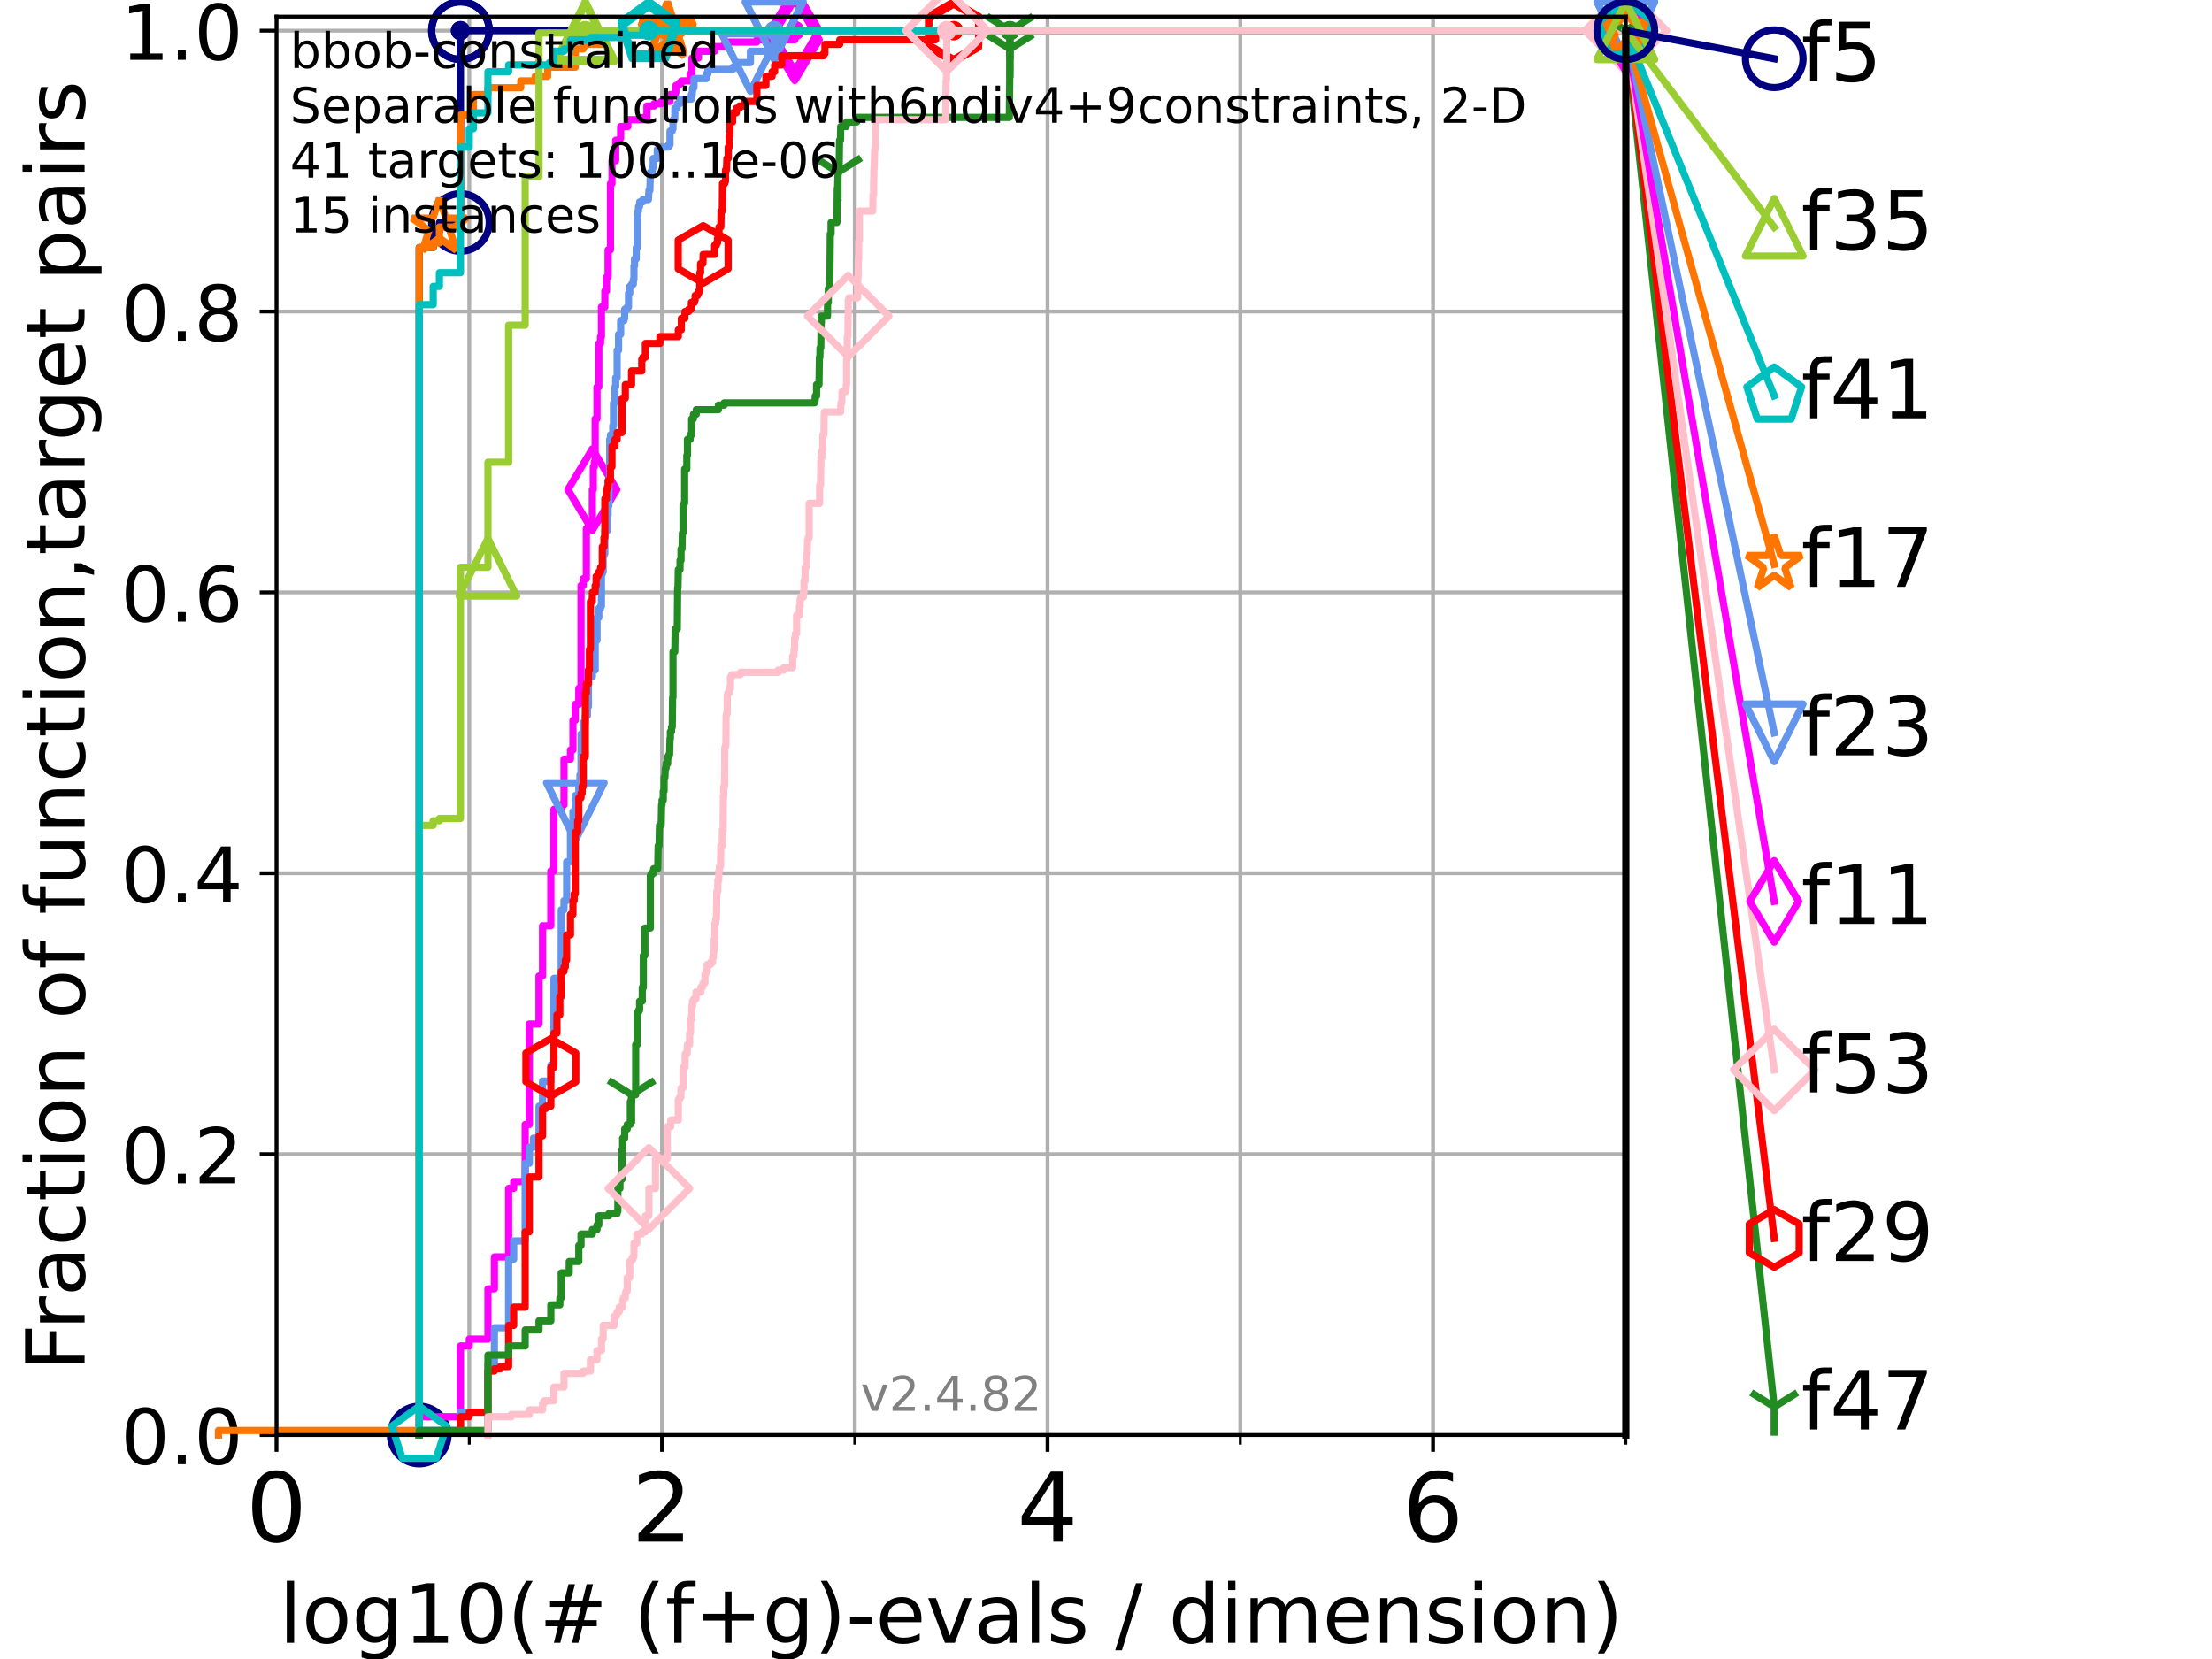 <?xml version="1.0" encoding="utf-8" standalone="no"?>
<!DOCTYPE svg PUBLIC "-//W3C//DTD SVG 1.1//EN"
  "http://www.w3.org/Graphics/SVG/1.1/DTD/svg11.dtd">
<!-- Created with matplotlib (https://matplotlib.org/) -->
<svg height="345.6pt" version="1.1" viewBox="0 0 460.8 345.6" width="460.8pt" xmlns="http://www.w3.org/2000/svg" xmlns:xlink="http://www.w3.org/1999/xlink">
 <defs>
  <style type="text/css">*{stroke-linecap:butt;stroke-linejoin:round;}</style>
 </defs>
 <g id="figure_1">
  <g id="patch_1">
   <path d="M 0 345.6 
L 460.8 345.6 
L 460.8 0 
L 0 0 
z
" style="fill:#ffffff;"/>
  </g>
  <g id="axes_1">
   <g id="patch_2">
    <path d="M 57.6 298.944 
L 338.688 298.944 
L 338.688 3.456 
L 57.6 3.456 
z
" style="fill:#ffffff;"/>
   </g>
   <g id="matplotlib.axis_1">
    <g id="xtick_1">
     <g id="line2d_1">
      <path clip-path="url(#pe9ec5a7e36)" d="M 57.6 298.944 
L 57.6 3.456 
" style="fill:none;stroke:#b0b0b0;stroke-linecap:square;stroke-width:0.8;"/>
     </g>
     <g id="line2d_2">
      <defs>
       <path d="M 0 0 
L 0 3.5 
" id="m224fcc056d" style="stroke:#000000;stroke-width:0.8;"/>
      </defs>
      <g>
       <use style="stroke:#000000;stroke-width:0.8;" x="57.6" xlink:href="#m224fcc056d" y="298.944"/>
      </g>
     </g>
     <g id="text_1">
      <!-- 0 -->
      <g transform="translate(51.237 321.141)scale(0.2 -0.2)">
       <defs>
        <path d="M 31.781 66.406 
Q 24.172 66.406 20.328 58.906 
Q 16.5 51.422 16.5 36.375 
Q 16.5 21.391 20.328 13.891 
Q 24.172 6.391 31.781 6.391 
Q 39.453 6.391 43.281 13.891 
Q 47.125 21.391 47.125 36.375 
Q 47.125 51.422 43.281 58.906 
Q 39.453 66.406 31.781 66.406 
z
M 31.781 74.219 
Q 44.047 74.219 50.516 64.516 
Q 56.984 54.828 56.984 36.375 
Q 56.984 17.969 50.516 8.266 
Q 44.047 -1.422 31.781 -1.422 
Q 19.531 -1.422 13.062 8.266 
Q 6.594 17.969 6.594 36.375 
Q 6.594 54.828 13.062 64.516 
Q 19.531 74.219 31.781 74.219 
z
" id="DejaVuSans-48"/>
       </defs>
       <use xlink:href="#DejaVuSans-48"/>
      </g>
     </g>
    </g>
    <g id="xtick_2">
     <g id="line2d_3">
      <path clip-path="url(#pe9ec5a7e36)" d="M 137.911 298.944 
L 137.911 3.456 
" style="fill:none;stroke:#b0b0b0;stroke-linecap:square;stroke-width:0.8;"/>
     </g>
     <g id="line2d_4">
      <g>
       <use style="stroke:#000000;stroke-width:0.8;" x="137.911" xlink:href="#m224fcc056d" y="298.944"/>
      </g>
     </g>
     <g id="text_2">
      <!-- 2 -->
      <g transform="translate(131.548 321.141)scale(0.2 -0.2)">
       <defs>
        <path d="M 19.188 8.297 
L 53.609 8.297 
L 53.609 0 
L 7.328 0 
L 7.328 8.297 
Q 12.938 14.109 22.625 23.891 
Q 32.328 33.688 34.812 36.531 
Q 39.547 41.844 41.422 45.531 
Q 43.312 49.219 43.312 52.781 
Q 43.312 58.594 39.234 62.25 
Q 35.156 65.922 28.609 65.922 
Q 23.969 65.922 18.812 64.312 
Q 13.672 62.703 7.812 59.422 
L 7.812 69.391 
Q 13.766 71.781 18.938 73 
Q 24.125 74.219 28.422 74.219 
Q 39.75 74.219 46.484 68.547 
Q 53.219 62.891 53.219 53.422 
Q 53.219 48.922 51.531 44.891 
Q 49.859 40.875 45.406 35.406 
Q 44.188 33.984 37.641 27.219 
Q 31.109 20.453 19.188 8.297 
z
" id="DejaVuSans-50"/>
       </defs>
       <use xlink:href="#DejaVuSans-50"/>
      </g>
     </g>
    </g>
    <g id="xtick_3">
     <g id="line2d_5">
      <path clip-path="url(#pe9ec5a7e36)" d="M 218.222 298.944 
L 218.222 3.456 
" style="fill:none;stroke:#b0b0b0;stroke-linecap:square;stroke-width:0.8;"/>
     </g>
     <g id="line2d_6">
      <g>
       <use style="stroke:#000000;stroke-width:0.8;" x="218.222" xlink:href="#m224fcc056d" y="298.944"/>
      </g>
     </g>
     <g id="text_3">
      <!-- 4 -->
      <g transform="translate(211.859 321.141)scale(0.2 -0.2)">
       <defs>
        <path d="M 37.797 64.312 
L 12.891 25.391 
L 37.797 25.391 
z
M 35.203 72.906 
L 47.609 72.906 
L 47.609 25.391 
L 58.016 25.391 
L 58.016 17.188 
L 47.609 17.188 
L 47.609 0 
L 37.797 0 
L 37.797 17.188 
L 4.891 17.188 
L 4.891 26.703 
z
" id="DejaVuSans-52"/>
       </defs>
       <use xlink:href="#DejaVuSans-52"/>
      </g>
     </g>
    </g>
    <g id="xtick_4">
     <g id="line2d_7">
      <path clip-path="url(#pe9ec5a7e36)" d="M 298.533 298.944 
L 298.533 3.456 
" style="fill:none;stroke:#b0b0b0;stroke-linecap:square;stroke-width:0.8;"/>
     </g>
     <g id="line2d_8">
      <g>
       <use style="stroke:#000000;stroke-width:0.8;" x="298.533" xlink:href="#m224fcc056d" y="298.944"/>
      </g>
     </g>
     <g id="text_4">
      <!-- 6 -->
      <g transform="translate(292.17 321.141)scale(0.2 -0.2)">
       <defs>
        <path d="M 33.016 40.375 
Q 26.375 40.375 22.484 35.828 
Q 18.609 31.297 18.609 23.391 
Q 18.609 15.531 22.484 10.953 
Q 26.375 6.391 33.016 6.391 
Q 39.656 6.391 43.531 10.953 
Q 47.406 15.531 47.406 23.391 
Q 47.406 31.297 43.531 35.828 
Q 39.656 40.375 33.016 40.375 
z
M 52.594 71.297 
L 52.594 62.312 
Q 48.875 64.062 45.094 64.984 
Q 41.312 65.922 37.594 65.922 
Q 27.828 65.922 22.672 59.328 
Q 17.531 52.734 16.797 39.406 
Q 19.672 43.656 24.016 45.922 
Q 28.375 48.188 33.594 48.188 
Q 44.578 48.188 50.953 41.516 
Q 57.328 34.859 57.328 23.391 
Q 57.328 12.156 50.688 5.359 
Q 44.047 -1.422 33.016 -1.422 
Q 20.359 -1.422 13.672 8.266 
Q 6.984 17.969 6.984 36.375 
Q 6.984 53.656 15.188 63.938 
Q 23.391 74.219 37.203 74.219 
Q 40.922 74.219 44.703 73.484 
Q 48.484 72.75 52.594 71.297 
z
" id="DejaVuSans-54"/>
       </defs>
       <use xlink:href="#DejaVuSans-54"/>
      </g>
     </g>
    </g>
    <g id="xtick_5">
     <g id="line2d_9">
      <path clip-path="url(#pe9ec5a7e36)" d="M 97.755 298.944 
L 97.755 3.456 
" style="fill:none;stroke:#b0b0b0;stroke-linecap:square;stroke-width:0.8;"/>
     </g>
     <g id="line2d_10">
      <defs>
       <path d="M 0 0 
L 0 2 
" id="m9ea641945f" style="stroke:#000000;stroke-width:0.6;"/>
      </defs>
      <g>
       <use style="stroke:#000000;stroke-width:0.6;" x="97.755" xlink:href="#m9ea641945f" y="298.944"/>
      </g>
     </g>
    </g>
    <g id="xtick_6">
     <g id="line2d_11">
      <path clip-path="url(#pe9ec5a7e36)" d="M 178.066 298.944 
L 178.066 3.456 
" style="fill:none;stroke:#b0b0b0;stroke-linecap:square;stroke-width:0.8;"/>
     </g>
     <g id="line2d_12">
      <g>
       <use style="stroke:#000000;stroke-width:0.6;" x="178.066" xlink:href="#m9ea641945f" y="298.944"/>
      </g>
     </g>
    </g>
    <g id="xtick_7">
     <g id="line2d_13">
      <path clip-path="url(#pe9ec5a7e36)" d="M 258.377 298.944 
L 258.377 3.456 
" style="fill:none;stroke:#b0b0b0;stroke-linecap:square;stroke-width:0.8;"/>
     </g>
     <g id="line2d_14">
      <g>
       <use style="stroke:#000000;stroke-width:0.6;" x="258.377" xlink:href="#m9ea641945f" y="298.944"/>
      </g>
     </g>
    </g>
    <g id="xtick_8">
     <g id="line2d_15">
      <path clip-path="url(#pe9ec5a7e36)" d="M 338.688 298.944 
L 338.688 3.456 
" style="fill:none;stroke:#b0b0b0;stroke-linecap:square;stroke-width:0.8;"/>
     </g>
     <g id="line2d_16">
      <g>
       <use style="stroke:#000000;stroke-width:0.6;" x="338.688" xlink:href="#m9ea641945f" y="298.944"/>
      </g>
     </g>
    </g>
    <g id="text_5">
     <!-- log10(# (f+g)-evals / dimension) -->
     <g transform="translate(58.145 342.218)scale(0.17 -0.17)">
      <defs>
       <path d="M 9.422 75.984 
L 18.406 75.984 
L 18.406 0 
L 9.422 0 
z
" id="DejaVuSans-108"/>
       <path d="M 30.609 48.391 
Q 23.391 48.391 19.188 42.75 
Q 14.984 37.109 14.984 27.297 
Q 14.984 17.484 19.156 11.844 
Q 23.344 6.203 30.609 6.203 
Q 37.797 6.203 41.984 11.859 
Q 46.188 17.531 46.188 27.297 
Q 46.188 37.016 41.984 42.703 
Q 37.797 48.391 30.609 48.391 
z
M 30.609 56 
Q 42.328 56 49.016 48.375 
Q 55.719 40.766 55.719 27.297 
Q 55.719 13.875 49.016 6.219 
Q 42.328 -1.422 30.609 -1.422 
Q 18.844 -1.422 12.172 6.219 
Q 5.516 13.875 5.516 27.297 
Q 5.516 40.766 12.172 48.375 
Q 18.844 56 30.609 56 
z
" id="DejaVuSans-111"/>
       <path d="M 45.406 27.984 
Q 45.406 37.75 41.375 43.109 
Q 37.359 48.484 30.078 48.484 
Q 22.859 48.484 18.828 43.109 
Q 14.797 37.75 14.797 27.984 
Q 14.797 18.266 18.828 12.891 
Q 22.859 7.516 30.078 7.516 
Q 37.359 7.516 41.375 12.891 
Q 45.406 18.266 45.406 27.984 
z
M 54.391 6.781 
Q 54.391 -7.172 48.188 -13.984 
Q 42 -20.797 29.203 -20.797 
Q 24.469 -20.797 20.266 -20.094 
Q 16.062 -19.391 12.109 -17.922 
L 12.109 -9.188 
Q 16.062 -11.328 19.922 -12.344 
Q 23.781 -13.375 27.781 -13.375 
Q 36.625 -13.375 41.016 -8.766 
Q 45.406 -4.156 45.406 5.172 
L 45.406 9.625 
Q 42.625 4.781 38.281 2.391 
Q 33.938 0 27.875 0 
Q 17.828 0 11.672 7.656 
Q 5.516 15.328 5.516 27.984 
Q 5.516 40.672 11.672 48.328 
Q 17.828 56 27.875 56 
Q 33.938 56 38.281 53.609 
Q 42.625 51.219 45.406 46.391 
L 45.406 54.688 
L 54.391 54.688 
z
" id="DejaVuSans-103"/>
       <path d="M 12.406 8.297 
L 28.516 8.297 
L 28.516 63.922 
L 10.984 60.406 
L 10.984 69.391 
L 28.422 72.906 
L 38.281 72.906 
L 38.281 8.297 
L 54.391 8.297 
L 54.391 0 
L 12.406 0 
z
" id="DejaVuSans-49"/>
       <path d="M 31 75.875 
Q 24.469 64.656 21.281 53.656 
Q 18.109 42.672 18.109 31.391 
Q 18.109 20.125 21.312 9.062 
Q 24.516 -2 31 -13.188 
L 23.188 -13.188 
Q 15.875 -1.703 12.234 9.375 
Q 8.594 20.453 8.594 31.391 
Q 8.594 42.281 12.203 53.312 
Q 15.828 64.359 23.188 75.875 
z
" id="DejaVuSans-40"/>
       <path d="M 51.125 44 
L 36.922 44 
L 32.812 27.688 
L 47.125 27.688 
z
M 43.797 71.781 
L 38.719 51.516 
L 52.984 51.516 
L 58.109 71.781 
L 65.922 71.781 
L 60.891 51.516 
L 76.125 51.516 
L 76.125 44 
L 58.984 44 
L 54.984 27.688 
L 70.516 27.688 
L 70.516 20.219 
L 53.078 20.219 
L 48 0 
L 40.188 0 
L 45.219 20.219 
L 30.906 20.219 
L 25.875 0 
L 18.016 0 
L 23.094 20.219 
L 7.719 20.219 
L 7.719 27.688 
L 24.906 27.688 
L 29 44 
L 13.281 44 
L 13.281 51.516 
L 30.906 51.516 
L 35.891 71.781 
z
" id="DejaVuSans-35"/>
       <path id="DejaVuSans-32"/>
       <path d="M 37.109 75.984 
L 37.109 68.5 
L 28.516 68.5 
Q 23.688 68.5 21.797 66.547 
Q 19.922 64.594 19.922 59.516 
L 19.922 54.688 
L 34.719 54.688 
L 34.719 47.703 
L 19.922 47.703 
L 19.922 0 
L 10.891 0 
L 10.891 47.703 
L 2.297 47.703 
L 2.297 54.688 
L 10.891 54.688 
L 10.891 58.5 
Q 10.891 67.625 15.141 71.797 
Q 19.391 75.984 28.609 75.984 
z
" id="DejaVuSans-102"/>
       <path d="M 46 62.703 
L 46 35.5 
L 73.188 35.5 
L 73.188 27.203 
L 46 27.203 
L 46 0 
L 37.797 0 
L 37.797 27.203 
L 10.594 27.203 
L 10.594 35.5 
L 37.797 35.5 
L 37.797 62.703 
z
" id="DejaVuSans-43"/>
       <path d="M 8.016 75.875 
L 15.828 75.875 
Q 23.141 64.359 26.781 53.312 
Q 30.422 42.281 30.422 31.391 
Q 30.422 20.453 26.781 9.375 
Q 23.141 -1.703 15.828 -13.188 
L 8.016 -13.188 
Q 14.5 -2 17.703 9.062 
Q 20.906 20.125 20.906 31.391 
Q 20.906 42.672 17.703 53.656 
Q 14.5 64.656 8.016 75.875 
z
" id="DejaVuSans-41"/>
       <path d="M 4.891 31.391 
L 31.203 31.391 
L 31.203 23.391 
L 4.891 23.391 
z
" id="DejaVuSans-45"/>
       <path d="M 56.203 29.594 
L 56.203 25.203 
L 14.891 25.203 
Q 15.484 15.922 20.484 11.062 
Q 25.484 6.203 34.422 6.203 
Q 39.594 6.203 44.453 7.469 
Q 49.312 8.734 54.109 11.281 
L 54.109 2.781 
Q 49.266 0.734 44.188 -0.344 
Q 39.109 -1.422 33.891 -1.422 
Q 20.797 -1.422 13.156 6.188 
Q 5.516 13.812 5.516 26.812 
Q 5.516 40.234 12.766 48.109 
Q 20.016 56 32.328 56 
Q 43.359 56 49.781 48.891 
Q 56.203 41.797 56.203 29.594 
z
M 47.219 32.234 
Q 47.125 39.594 43.094 43.984 
Q 39.062 48.391 32.422 48.391 
Q 24.906 48.391 20.391 44.141 
Q 15.875 39.891 15.188 32.172 
z
" id="DejaVuSans-101"/>
       <path d="M 2.984 54.688 
L 12.5 54.688 
L 29.594 8.797 
L 46.688 54.688 
L 56.203 54.688 
L 35.688 0 
L 23.484 0 
z
" id="DejaVuSans-118"/>
       <path d="M 34.281 27.484 
Q 23.391 27.484 19.188 25 
Q 14.984 22.516 14.984 16.5 
Q 14.984 11.719 18.141 8.906 
Q 21.297 6.109 26.703 6.109 
Q 34.188 6.109 38.703 11.406 
Q 43.219 16.703 43.219 25.484 
L 43.219 27.484 
z
M 52.203 31.203 
L 52.203 0 
L 43.219 0 
L 43.219 8.297 
Q 40.141 3.328 35.547 0.953 
Q 30.953 -1.422 24.312 -1.422 
Q 15.922 -1.422 10.953 3.297 
Q 6 8.016 6 15.922 
Q 6 25.141 12.172 29.828 
Q 18.359 34.516 30.609 34.516 
L 43.219 34.516 
L 43.219 35.406 
Q 43.219 41.609 39.141 45 
Q 35.062 48.391 27.688 48.391 
Q 23 48.391 18.547 47.266 
Q 14.109 46.141 10.016 43.891 
L 10.016 52.203 
Q 14.938 54.109 19.578 55.047 
Q 24.219 56 28.609 56 
Q 40.484 56 46.344 49.844 
Q 52.203 43.703 52.203 31.203 
z
" id="DejaVuSans-97"/>
       <path d="M 44.281 53.078 
L 44.281 44.578 
Q 40.484 46.531 36.375 47.5 
Q 32.281 48.484 27.875 48.484 
Q 21.188 48.484 17.844 46.438 
Q 14.5 44.391 14.5 40.281 
Q 14.5 37.156 16.891 35.375 
Q 19.281 33.594 26.516 31.984 
L 29.594 31.297 
Q 39.156 29.25 43.188 25.516 
Q 47.219 21.781 47.219 15.094 
Q 47.219 7.469 41.188 3.016 
Q 35.156 -1.422 24.609 -1.422 
Q 20.219 -1.422 15.453 -0.562 
Q 10.688 0.297 5.422 2 
L 5.422 11.281 
Q 10.406 8.688 15.234 7.391 
Q 20.062 6.109 24.812 6.109 
Q 31.156 6.109 34.562 8.281 
Q 37.984 10.453 37.984 14.406 
Q 37.984 18.062 35.516 20.016 
Q 33.062 21.969 24.703 23.781 
L 21.578 24.516 
Q 13.234 26.266 9.516 29.906 
Q 5.812 33.547 5.812 39.891 
Q 5.812 47.609 11.281 51.797 
Q 16.75 56 26.812 56 
Q 31.781 56 36.172 55.266 
Q 40.578 54.547 44.281 53.078 
z
" id="DejaVuSans-115"/>
       <path d="M 25.391 72.906 
L 33.688 72.906 
L 8.297 -9.281 
L 0 -9.281 
z
" id="DejaVuSans-47"/>
       <path d="M 45.406 46.391 
L 45.406 75.984 
L 54.391 75.984 
L 54.391 0 
L 45.406 0 
L 45.406 8.203 
Q 42.578 3.328 38.25 0.953 
Q 33.938 -1.422 27.875 -1.422 
Q 17.969 -1.422 11.734 6.484 
Q 5.516 14.406 5.516 27.297 
Q 5.516 40.188 11.734 48.094 
Q 17.969 56 27.875 56 
Q 33.938 56 38.25 53.625 
Q 42.578 51.266 45.406 46.391 
z
M 14.797 27.297 
Q 14.797 17.391 18.875 11.75 
Q 22.953 6.109 30.078 6.109 
Q 37.203 6.109 41.297 11.75 
Q 45.406 17.391 45.406 27.297 
Q 45.406 37.203 41.297 42.844 
Q 37.203 48.484 30.078 48.484 
Q 22.953 48.484 18.875 42.844 
Q 14.797 37.203 14.797 27.297 
z
" id="DejaVuSans-100"/>
       <path d="M 9.422 54.688 
L 18.406 54.688 
L 18.406 0 
L 9.422 0 
z
M 9.422 75.984 
L 18.406 75.984 
L 18.406 64.594 
L 9.422 64.594 
z
" id="DejaVuSans-105"/>
       <path d="M 52 44.188 
Q 55.375 50.25 60.062 53.125 
Q 64.75 56 71.094 56 
Q 79.641 56 84.281 50.016 
Q 88.922 44.047 88.922 33.016 
L 88.922 0 
L 79.891 0 
L 79.891 32.719 
Q 79.891 40.578 77.094 44.375 
Q 74.312 48.188 68.609 48.188 
Q 61.625 48.188 57.562 43.547 
Q 53.516 38.922 53.516 30.906 
L 53.516 0 
L 44.484 0 
L 44.484 32.719 
Q 44.484 40.625 41.703 44.406 
Q 38.922 48.188 33.109 48.188 
Q 26.219 48.188 22.156 43.531 
Q 18.109 38.875 18.109 30.906 
L 18.109 0 
L 9.078 0 
L 9.078 54.688 
L 18.109 54.688 
L 18.109 46.188 
Q 21.188 51.219 25.484 53.609 
Q 29.781 56 35.688 56 
Q 41.656 56 45.828 52.969 
Q 50 49.953 52 44.188 
z
" id="DejaVuSans-109"/>
       <path d="M 54.891 33.016 
L 54.891 0 
L 45.906 0 
L 45.906 32.719 
Q 45.906 40.484 42.875 44.328 
Q 39.844 48.188 33.797 48.188 
Q 26.516 48.188 22.312 43.547 
Q 18.109 38.922 18.109 30.906 
L 18.109 0 
L 9.078 0 
L 9.078 54.688 
L 18.109 54.688 
L 18.109 46.188 
Q 21.344 51.125 25.703 53.562 
Q 30.078 56 35.797 56 
Q 45.219 56 50.047 50.172 
Q 54.891 44.344 54.891 33.016 
z
" id="DejaVuSans-110"/>
      </defs>
      <use xlink:href="#DejaVuSans-108"/>
      <use x="27.783" xlink:href="#DejaVuSans-111"/>
      <use x="88.965" xlink:href="#DejaVuSans-103"/>
      <use x="152.441" xlink:href="#DejaVuSans-49"/>
      <use x="216.064" xlink:href="#DejaVuSans-48"/>
      <use x="279.688" xlink:href="#DejaVuSans-40"/>
      <use x="318.701" xlink:href="#DejaVuSans-35"/>
      <use x="402.49" xlink:href="#DejaVuSans-32"/>
      <use x="434.277" xlink:href="#DejaVuSans-40"/>
      <use x="473.291" xlink:href="#DejaVuSans-102"/>
      <use x="508.496" xlink:href="#DejaVuSans-43"/>
      <use x="592.285" xlink:href="#DejaVuSans-103"/>
      <use x="655.762" xlink:href="#DejaVuSans-41"/>
      <use x="694.775" xlink:href="#DejaVuSans-45"/>
      <use x="730.859" xlink:href="#DejaVuSans-101"/>
      <use x="792.383" xlink:href="#DejaVuSans-118"/>
      <use x="851.562" xlink:href="#DejaVuSans-97"/>
      <use x="912.842" xlink:href="#DejaVuSans-108"/>
      <use x="940.625" xlink:href="#DejaVuSans-115"/>
      <use x="992.725" xlink:href="#DejaVuSans-32"/>
      <use x="1024.512" xlink:href="#DejaVuSans-47"/>
      <use x="1058.203" xlink:href="#DejaVuSans-32"/>
      <use x="1089.99" xlink:href="#DejaVuSans-100"/>
      <use x="1153.467" xlink:href="#DejaVuSans-105"/>
      <use x="1181.25" xlink:href="#DejaVuSans-109"/>
      <use x="1278.662" xlink:href="#DejaVuSans-101"/>
      <use x="1340.186" xlink:href="#DejaVuSans-110"/>
      <use x="1403.564" xlink:href="#DejaVuSans-115"/>
      <use x="1455.664" xlink:href="#DejaVuSans-105"/>
      <use x="1483.447" xlink:href="#DejaVuSans-111"/>
      <use x="1544.629" xlink:href="#DejaVuSans-110"/>
      <use x="1608.008" xlink:href="#DejaVuSans-41"/>
     </g>
    </g>
   </g>
   <g id="matplotlib.axis_2">
    <g id="ytick_1">
     <g id="line2d_17">
      <path clip-path="url(#pe9ec5a7e36)" d="M 57.6 298.944 
L 338.688 298.944 
" style="fill:none;stroke:#b0b0b0;stroke-linecap:square;stroke-width:0.8;"/>
     </g>
     <g id="line2d_18">
      <defs>
       <path d="M 0 0 
L -3.5 0 
" id="m64926f4a54" style="stroke:#000000;stroke-width:0.8;"/>
      </defs>
      <g>
       <use style="stroke:#000000;stroke-width:0.8;" x="57.6" xlink:href="#m64926f4a54" y="298.944"/>
      </g>
     </g>
     <g id="text_6">
      <!-- 0.0 -->
      <g transform="translate(25.155 305.023)scale(0.16 -0.16)">
       <defs>
        <path d="M 10.688 12.406 
L 21 12.406 
L 21 0 
L 10.688 0 
z
" id="DejaVuSans-46"/>
       </defs>
       <use xlink:href="#DejaVuSans-48"/>
       <use x="63.623" xlink:href="#DejaVuSans-46"/>
       <use x="95.41" xlink:href="#DejaVuSans-48"/>
      </g>
     </g>
    </g>
    <g id="ytick_2">
     <g id="line2d_19">
      <path clip-path="url(#pe9ec5a7e36)" d="M 57.6 240.432 
L 338.688 240.432 
" style="fill:none;stroke:#b0b0b0;stroke-linecap:square;stroke-width:0.8;"/>
     </g>
     <g id="line2d_20">
      <g>
       <use style="stroke:#000000;stroke-width:0.8;" x="57.6" xlink:href="#m64926f4a54" y="240.432"/>
      </g>
     </g>
     <g id="text_7">
      <!-- 0.2 -->
      <g transform="translate(25.155 246.51)scale(0.16 -0.16)">
       <use xlink:href="#DejaVuSans-48"/>
       <use x="63.623" xlink:href="#DejaVuSans-46"/>
       <use x="95.41" xlink:href="#DejaVuSans-50"/>
      </g>
     </g>
    </g>
    <g id="ytick_3">
     <g id="line2d_21">
      <path clip-path="url(#pe9ec5a7e36)" d="M 57.6 181.919 
L 338.688 181.919 
" style="fill:none;stroke:#b0b0b0;stroke-linecap:square;stroke-width:0.8;"/>
     </g>
     <g id="line2d_22">
      <g>
       <use style="stroke:#000000;stroke-width:0.8;" x="57.6" xlink:href="#m64926f4a54" y="181.919"/>
      </g>
     </g>
     <g id="text_8">
      <!-- 0.4 -->
      <g transform="translate(25.155 187.998)scale(0.16 -0.16)">
       <use xlink:href="#DejaVuSans-48"/>
       <use x="63.623" xlink:href="#DejaVuSans-46"/>
       <use x="95.41" xlink:href="#DejaVuSans-52"/>
      </g>
     </g>
    </g>
    <g id="ytick_4">
     <g id="line2d_23">
      <path clip-path="url(#pe9ec5a7e36)" d="M 57.6 123.407 
L 338.688 123.407 
" style="fill:none;stroke:#b0b0b0;stroke-linecap:square;stroke-width:0.8;"/>
     </g>
     <g id="line2d_24">
      <g>
       <use style="stroke:#000000;stroke-width:0.8;" x="57.6" xlink:href="#m64926f4a54" y="123.407"/>
      </g>
     </g>
     <g id="text_9">
      <!-- 0.6 -->
      <g transform="translate(25.155 129.485)scale(0.16 -0.16)">
       <use xlink:href="#DejaVuSans-48"/>
       <use x="63.623" xlink:href="#DejaVuSans-46"/>
       <use x="95.41" xlink:href="#DejaVuSans-54"/>
      </g>
     </g>
    </g>
    <g id="ytick_5">
     <g id="line2d_25">
      <path clip-path="url(#pe9ec5a7e36)" d="M 57.6 64.894 
L 338.688 64.894 
" style="fill:none;stroke:#b0b0b0;stroke-linecap:square;stroke-width:0.8;"/>
     </g>
     <g id="line2d_26">
      <g>
       <use style="stroke:#000000;stroke-width:0.8;" x="57.6" xlink:href="#m64926f4a54" y="64.894"/>
      </g>
     </g>
     <g id="text_10">
      <!-- 0.8 -->
      <g transform="translate(25.155 70.973)scale(0.16 -0.16)">
       <defs>
        <path d="M 31.781 34.625 
Q 24.75 34.625 20.719 30.859 
Q 16.703 27.094 16.703 20.516 
Q 16.703 13.922 20.719 10.156 
Q 24.75 6.391 31.781 6.391 
Q 38.812 6.391 42.859 10.172 
Q 46.922 13.969 46.922 20.516 
Q 46.922 27.094 42.891 30.859 
Q 38.875 34.625 31.781 34.625 
z
M 21.922 38.812 
Q 15.578 40.375 12.031 44.719 
Q 8.5 49.078 8.5 55.328 
Q 8.5 64.062 14.719 69.141 
Q 20.953 74.219 31.781 74.219 
Q 42.672 74.219 48.875 69.141 
Q 55.078 64.062 55.078 55.328 
Q 55.078 49.078 51.531 44.719 
Q 48 40.375 41.703 38.812 
Q 48.828 37.156 52.797 32.312 
Q 56.781 27.484 56.781 20.516 
Q 56.781 9.906 50.312 4.234 
Q 43.844 -1.422 31.781 -1.422 
Q 19.734 -1.422 13.25 4.234 
Q 6.781 9.906 6.781 20.516 
Q 6.781 27.484 10.781 32.312 
Q 14.797 37.156 21.922 38.812 
z
M 18.312 54.391 
Q 18.312 48.734 21.844 45.562 
Q 25.391 42.391 31.781 42.391 
Q 38.141 42.391 41.719 45.562 
Q 45.312 48.734 45.312 54.391 
Q 45.312 60.062 41.719 63.234 
Q 38.141 66.406 31.781 66.406 
Q 25.391 66.406 21.844 63.234 
Q 18.312 60.062 18.312 54.391 
z
" id="DejaVuSans-56"/>
       </defs>
       <use xlink:href="#DejaVuSans-48"/>
       <use x="63.623" xlink:href="#DejaVuSans-46"/>
       <use x="95.41" xlink:href="#DejaVuSans-56"/>
      </g>
     </g>
    </g>
    <g id="ytick_6">
     <g id="line2d_27">
      <path clip-path="url(#pe9ec5a7e36)" d="M 57.6 6.382 
L 338.688 6.382 
" style="fill:none;stroke:#b0b0b0;stroke-linecap:square;stroke-width:0.8;"/>
     </g>
     <g id="line2d_28">
      <g>
       <use style="stroke:#000000;stroke-width:0.8;" x="57.6" xlink:href="#m64926f4a54" y="6.382"/>
      </g>
     </g>
     <g id="text_11">
      <!-- 1.0 -->
      <g transform="translate(25.155 12.46)scale(0.16 -0.16)">
       <use xlink:href="#DejaVuSans-49"/>
       <use x="63.623" xlink:href="#DejaVuSans-46"/>
       <use x="95.41" xlink:href="#DejaVuSans-48"/>
      </g>
     </g>
    </g>
    <g id="text_12">
     <!-- Fraction of function,target pairs -->
     <g transform="translate(17.62 285.585)rotate(-90)scale(0.17 -0.17)">
      <defs>
       <path d="M 9.812 72.906 
L 51.703 72.906 
L 51.703 64.594 
L 19.672 64.594 
L 19.672 43.109 
L 48.578 43.109 
L 48.578 34.812 
L 19.672 34.812 
L 19.672 0 
L 9.812 0 
z
" id="DejaVuSans-70"/>
       <path d="M 41.109 46.297 
Q 39.594 47.172 37.812 47.578 
Q 36.031 48 33.891 48 
Q 26.266 48 22.188 43.047 
Q 18.109 38.094 18.109 28.812 
L 18.109 0 
L 9.078 0 
L 9.078 54.688 
L 18.109 54.688 
L 18.109 46.188 
Q 20.953 51.172 25.484 53.578 
Q 30.031 56 36.531 56 
Q 37.453 56 38.578 55.875 
Q 39.703 55.766 41.062 55.516 
z
" id="DejaVuSans-114"/>
       <path d="M 48.781 52.594 
L 48.781 44.188 
Q 44.969 46.297 41.141 47.344 
Q 37.312 48.391 33.406 48.391 
Q 24.656 48.391 19.812 42.844 
Q 14.984 37.312 14.984 27.297 
Q 14.984 17.281 19.812 11.734 
Q 24.656 6.203 33.406 6.203 
Q 37.312 6.203 41.141 7.25 
Q 44.969 8.297 48.781 10.406 
L 48.781 2.094 
Q 45.016 0.344 40.984 -0.531 
Q 36.969 -1.422 32.422 -1.422 
Q 20.062 -1.422 12.781 6.344 
Q 5.516 14.109 5.516 27.297 
Q 5.516 40.672 12.859 48.328 
Q 20.219 56 33.016 56 
Q 37.156 56 41.109 55.141 
Q 45.062 54.297 48.781 52.594 
z
" id="DejaVuSans-99"/>
       <path d="M 18.312 70.219 
L 18.312 54.688 
L 36.812 54.688 
L 36.812 47.703 
L 18.312 47.703 
L 18.312 18.016 
Q 18.312 11.328 20.141 9.422 
Q 21.969 7.516 27.594 7.516 
L 36.812 7.516 
L 36.812 0 
L 27.594 0 
Q 17.188 0 13.234 3.875 
Q 9.281 7.766 9.281 18.016 
L 9.281 47.703 
L 2.688 47.703 
L 2.688 54.688 
L 9.281 54.688 
L 9.281 70.219 
z
" id="DejaVuSans-116"/>
       <path d="M 8.5 21.578 
L 8.5 54.688 
L 17.484 54.688 
L 17.484 21.922 
Q 17.484 14.156 20.5 10.266 
Q 23.531 6.391 29.594 6.391 
Q 36.859 6.391 41.078 11.031 
Q 45.312 15.672 45.312 23.688 
L 45.312 54.688 
L 54.297 54.688 
L 54.297 0 
L 45.312 0 
L 45.312 8.406 
Q 42.047 3.422 37.719 1 
Q 33.406 -1.422 27.688 -1.422 
Q 18.266 -1.422 13.375 4.438 
Q 8.5 10.297 8.5 21.578 
z
M 31.109 56 
z
" id="DejaVuSans-117"/>
       <path d="M 11.719 12.406 
L 22.016 12.406 
L 22.016 4 
L 14.016 -11.625 
L 7.719 -11.625 
L 11.719 4 
z
" id="DejaVuSans-44"/>
       <path d="M 18.109 8.203 
L 18.109 -20.797 
L 9.078 -20.797 
L 9.078 54.688 
L 18.109 54.688 
L 18.109 46.391 
Q 20.953 51.266 25.266 53.625 
Q 29.594 56 35.594 56 
Q 45.562 56 51.781 48.094 
Q 58.016 40.188 58.016 27.297 
Q 58.016 14.406 51.781 6.484 
Q 45.562 -1.422 35.594 -1.422 
Q 29.594 -1.422 25.266 0.953 
Q 20.953 3.328 18.109 8.203 
z
M 48.688 27.297 
Q 48.688 37.203 44.609 42.844 
Q 40.531 48.484 33.406 48.484 
Q 26.266 48.484 22.188 42.844 
Q 18.109 37.203 18.109 27.297 
Q 18.109 17.391 22.188 11.75 
Q 26.266 6.109 33.406 6.109 
Q 40.531 6.109 44.609 11.75 
Q 48.688 17.391 48.688 27.297 
z
" id="DejaVuSans-112"/>
      </defs>
      <use xlink:href="#DejaVuSans-70"/>
      <use x="50.27" xlink:href="#DejaVuSans-114"/>
      <use x="91.383" xlink:href="#DejaVuSans-97"/>
      <use x="152.662" xlink:href="#DejaVuSans-99"/>
      <use x="207.643" xlink:href="#DejaVuSans-116"/>
      <use x="246.852" xlink:href="#DejaVuSans-105"/>
      <use x="274.635" xlink:href="#DejaVuSans-111"/>
      <use x="335.816" xlink:href="#DejaVuSans-110"/>
      <use x="399.195" xlink:href="#DejaVuSans-32"/>
      <use x="430.982" xlink:href="#DejaVuSans-111"/>
      <use x="492.164" xlink:href="#DejaVuSans-102"/>
      <use x="527.369" xlink:href="#DejaVuSans-32"/>
      <use x="559.156" xlink:href="#DejaVuSans-102"/>
      <use x="594.361" xlink:href="#DejaVuSans-117"/>
      <use x="657.74" xlink:href="#DejaVuSans-110"/>
      <use x="721.119" xlink:href="#DejaVuSans-99"/>
      <use x="776.1" xlink:href="#DejaVuSans-116"/>
      <use x="815.309" xlink:href="#DejaVuSans-105"/>
      <use x="843.092" xlink:href="#DejaVuSans-111"/>
      <use x="904.273" xlink:href="#DejaVuSans-110"/>
      <use x="967.652" xlink:href="#DejaVuSans-44"/>
      <use x="999.439" xlink:href="#DejaVuSans-116"/>
      <use x="1038.648" xlink:href="#DejaVuSans-97"/>
      <use x="1099.928" xlink:href="#DejaVuSans-114"/>
      <use x="1139.291" xlink:href="#DejaVuSans-103"/>
      <use x="1202.768" xlink:href="#DejaVuSans-101"/>
      <use x="1264.291" xlink:href="#DejaVuSans-116"/>
      <use x="1303.5" xlink:href="#DejaVuSans-32"/>
      <use x="1335.287" xlink:href="#DejaVuSans-112"/>
      <use x="1398.764" xlink:href="#DejaVuSans-97"/>
      <use x="1460.043" xlink:href="#DejaVuSans-105"/>
      <use x="1487.826" xlink:href="#DejaVuSans-114"/>
      <use x="1528.939" xlink:href="#DejaVuSans-115"/>
     </g>
    </g>
   </g>
   <g id="line2d_29">
    <defs>
     <path d="M 0 1.5 
C 0.398 1.5 0.779 1.342 1.061 1.061 
C 1.342 0.779 1.5 0.398 1.5 0 
C 1.5 -0.398 1.342 -0.779 1.061 -1.061 
C 0.779 -1.342 0.398 -1.5 0 -1.5 
C -0.398 -1.5 -0.779 -1.342 -1.061 -1.061 
C -1.342 -0.779 -1.5 -0.398 -1.5 0 
C -1.5 0.398 -1.342 0.779 -1.061 1.061 
C -0.779 1.342 -0.398 1.5 0 1.5 
z
" id="m4b18fda8bf" style="stroke:#000080;"/>
    </defs>
    <g>
     <use style="fill:#000080;stroke:#000080;" x="95.918" xlink:href="#m4b18fda8bf" y="6.382"/>
     <use style="fill:#000080;stroke:#000080;" x="95.918" xlink:href="#m4b18fda8bf" y="6.382"/>
    </g>
   </g>
   <g id="line2d_30">
    <path d="M 87.33 298.944 
L 87.33 51.574 
L 90.243 51.574 
L 90.243 48.244 
L 91.535 48.244 
L 91.535 46.341 
L 95.918 46.341 
L 95.918 6.382 
L 338.688 6.382 
" style="fill:none;stroke:#000080;stroke-linecap:square;stroke-width:1.5;"/>
   </g>
   <g id="line2d_31">
    <defs>
     <path d="M 0 6 
C 1.591 6 3.117 5.368 4.243 4.243 
C 5.368 3.117 6 1.591 6 0 
C 6 -1.591 5.368 -3.117 4.243 -4.243 
C 3.117 -5.368 1.591 -6 0 -6 
C -1.591 -6 -3.117 -5.368 -4.243 -4.243 
C -5.368 -3.117 -6 -1.591 -6 0 
C -6 1.591 -5.368 3.117 -4.243 4.243 
C -3.117 5.368 -1.591 6 0 6 
z
" id="m7fbbb75222" style="stroke:#000080;stroke-width:1.5;"/>
    </defs>
    <g>
     <use style="fill-opacity:0;stroke:#000080;stroke-width:1.5;" x="87.33" xlink:href="#m7fbbb75222" y="298.944"/>
     <use style="fill-opacity:0;stroke:#000080;stroke-width:1.5;" x="95.918" xlink:href="#m7fbbb75222" y="46.341"/>
     <use style="fill-opacity:0;stroke:#000080;stroke-width:1.5;" x="95.918" xlink:href="#m7fbbb75222" y="6.382"/>
     <use style="fill-opacity:0;stroke:#000080;stroke-width:1.5;" x="95.918" xlink:href="#m7fbbb75222" y="6.382"/>
     <use style="fill-opacity:0;stroke:#000080;stroke-width:1.5;" x="338.688" xlink:href="#m7fbbb75222" y="6.382"/>
    </g>
   </g>
   <g id="line2d_32">
    <path style="fill:none;stroke:#000080;stroke-linecap:square;stroke-width:1.5;"/>
    <g/>
   </g>
   <g id="line2d_33">
    <defs>
     <path d="M 0 1.5 
C 0.398 1.5 0.779 1.342 1.061 1.061 
C 1.342 0.779 1.5 0.398 1.5 0 
C 1.5 -0.398 1.342 -0.779 1.061 -1.061 
C 0.779 -1.342 0.398 -1.5 0 -1.5 
C -0.398 -1.5 -0.779 -1.342 -1.061 -1.061 
C -1.342 -0.779 -1.5 -0.398 -1.5 0 
C -1.5 0.398 -1.342 0.779 -1.061 1.061 
C -0.779 1.342 -0.398 1.5 0 1.5 
z
" id="mec8f4c2c3d" style="stroke:#ff00ff;"/>
    </defs>
    <g>
     <use style="fill:#ff00ff;stroke:#ff00ff;" x="165.573" xlink:href="#mec8f4c2c3d" y="6.382"/>
     <use style="fill:#ff00ff;stroke:#ff00ff;" x="165.573" xlink:href="#mec8f4c2c3d" y="6.382"/>
    </g>
   </g>
   <g id="line2d_34">
    <path d="M 87.33 298.944 
L 87.33 295.138 
L 95.918 295.138 
L 95.918 280.391 
L 97.755 280.391 
L 97.755 278.964 
L 101.647 278.964 
L 101.647 268.498 
L 102.989 268.498 
L 102.989 261.839 
L 105.952 261.839 
L 105.952 247.567 
L 107.009 247.567 
L 107.009 246.14 
L 109.402 246.14 
L 109.402 234.247 
L 110.274 234.247 
L 110.274 213.316 
L 112.281 213.316 
L 112.281 203.326 
L 113.023 203.326 
L 113.023 192.86 
L 114.751 192.86 
L 114.751 181.443 
L 115.397 181.443 
L 115.397 168.599 
L 116.914 168.599 
L 116.914 167.648 
L 117.486 167.648 
L 117.486 158.133 
L 118.839 158.133 
L 118.839 156.231 
L 119.352 156.231 
L 119.352 150.046 
L 119.85 150.046 
L 119.85 146.716 
L 120.572 146.716 
L 120.572 143.386 
L 121.037 143.386 
L 121.037 121.979 
L 121.49 121.979 
L 121.49 120.552 
L 122.148 120.552 
L 122.148 110.087 
L 122.573 110.087 
L 122.573 108.66 
L 123.394 108.66 
L 123.394 102 
L 123.594 102 
L 123.594 97.242 
L 123.791 97.242 
L 123.791 96.291 
L 123.985 96.291 
L 123.985 87.253 
L 124.369 87.253 
L 124.369 80.593 
L 124.744 80.593 
L 124.744 71.554 
L 125.111 71.554 
L 125.111 70.127 
L 125.292 70.127 
L 125.292 63.943 
L 125.996 63.943 
L 125.996 60.613 
L 126.338 60.613 
L 126.338 57.758 
L 126.674 57.758 
L 126.674 52.05 
L 127.165 52.05 
L 127.165 38.254 
L 127.485 38.254 
L 127.485 33.497 
L 128.26 33.497 
L 128.26 29.216 
L 129.147 29.216 
L 129.147 28.74 
L 129.291 28.74 
L 129.291 26.361 
L 130.796 26.361 
L 130.796 24.934 
L 134.019 24.934 
L 134.019 24.459 
L 134.766 24.459 
L 134.766 22.08 
L 136.266 22.08 
L 136.266 21.604 
L 137.736 21.604 
L 137.736 21.129 
L 139.573 21.129 
L 139.573 19.702 
L 140.649 19.702 
L 140.649 19.226 
L 140.797 19.226 
L 140.797 17.799 
L 141.45 17.799 
L 141.45 17.323 
L 141.941 17.323 
L 141.941 16.847 
L 143.779 16.847 
L 143.779 15.42 
L 144.148 15.42 
L 144.148 12.09 
L 145.497 12.09 
L 145.497 10.663 
L 148.873 10.663 
L 148.873 9.712 
L 150.933 9.712 
L 150.933 9.236 
L 151.097 9.236 
L 151.097 8.76 
L 157.642 8.76 
L 157.642 8.284 
L 165.573 8.284 
L 165.573 6.382 
L 338.688 6.382 
" style="fill:none;stroke:#ff00ff;stroke-linecap:square;stroke-width:1.5;"/>
   </g>
   <g id="line2d_35">
    <defs>
     <path d="M -0 8.485 
L 5.091 0 
L 0 -8.485 
L -5.091 -0 
z
" id="m5560a035c6" style="stroke:#ff00ff;stroke-linejoin:miter;stroke-width:1.5;"/>
    </defs>
    <g>
     <use style="fill-opacity:0;stroke:#ff00ff;stroke-linejoin:miter;stroke-width:1.5;" x="123.394" xlink:href="#m5560a035c6" y="102"/>
     <use style="fill-opacity:0;stroke:#ff00ff;stroke-linejoin:miter;stroke-width:1.5;" x="165.573" xlink:href="#m5560a035c6" y="8.284"/>
     <use style="fill-opacity:0;stroke:#ff00ff;stroke-linejoin:miter;stroke-width:1.5;" x="165.573" xlink:href="#m5560a035c6" y="6.382"/>
     <use style="fill-opacity:0;stroke:#ff00ff;stroke-linejoin:miter;stroke-width:1.5;" x="165.573" xlink:href="#m5560a035c6" y="6.382"/>
     <use style="fill-opacity:0;stroke:#ff00ff;stroke-linejoin:miter;stroke-width:1.5;" x="338.688" xlink:href="#m5560a035c6" y="6.382"/>
    </g>
   </g>
   <g id="line2d_36">
    <path style="fill:none;stroke:#ff00ff;stroke-linecap:square;stroke-width:1.5;"/>
    <g/>
   </g>
   <g id="line2d_37">
    <defs>
     <path d="M 0 1.5 
C 0.398 1.5 0.779 1.342 1.061 1.061 
C 1.342 0.779 1.5 0.398 1.5 0 
C 1.5 -0.398 1.342 -0.779 1.061 -1.061 
C 0.779 -1.342 0.398 -1.5 0 -1.5 
C -0.398 -1.5 -0.779 -1.342 -1.061 -1.061 
C -1.342 -0.779 -1.5 -0.398 -1.5 0 
C -1.5 0.398 -1.342 0.779 -1.061 1.061 
C -0.779 1.342 -0.398 1.5 0 1.5 
z
" id="mc4d0b3ca38" style="stroke:#ff7500;"/>
    </defs>
    <g>
     <use style="fill:#ff7500;stroke:#ff7500;" x="139.009" xlink:href="#mc4d0b3ca38" y="6.382"/>
     <use style="fill:#ff7500;stroke:#ff7500;" x="139.009" xlink:href="#mc4d0b3ca38" y="6.382"/>
    </g>
   </g>
   <g id="line2d_38">
    <path d="M 45.512 298.944 
L 45.512 297.993 
L 87.33 297.993 
L 87.33 51.574 
L 90.243 51.574 
L 90.243 50.623 
L 91.535 50.623 
L 91.535 47.293 
L 95.918 47.293 
L 95.918 23.983 
L 98.606 23.983 
L 98.606 19.702 
L 101.647 19.702 
L 101.647 18.274 
L 108.484 18.274 
L 108.484 16.847 
L 111.506 16.847 
L 111.506 15.896 
L 114.08 15.896 
L 114.08 13.993 
L 119.85 13.993 
L 119.85 10.187 
L 121.49 10.187 
L 121.49 9.712 
L 121.712 9.712 
L 121.712 9.236 
L 125.471 9.236 
L 125.471 7.333 
L 129.714 7.333 
L 129.714 6.857 
L 139.009 6.857 
L 139.009 6.382 
L 338.688 6.382 
" style="fill:none;stroke:#ff7500;stroke-linecap:square;stroke-width:1.5;"/>
   </g>
   <g id="line2d_39">
    <defs>
     <path d="M 0 -6 
L -1.347 -1.854 
L -5.706 -1.854 
L -2.18 0.708 
L -3.527 4.854 
L -0 2.292 
L 3.527 4.854 
L 2.18 0.708 
L 5.706 -1.854 
L 1.347 -1.854 
z
" id="ma9a56d3ecf" style="stroke:#ff7500;stroke-linejoin:bevel;stroke-width:1.5;"/>
    </defs>
    <g>
     <use style="fill-opacity:0;stroke:#ff7500;stroke-linejoin:bevel;stroke-width:1.5;" x="91.535" xlink:href="#ma9a56d3ecf" y="47.293"/>
     <use style="fill-opacity:0;stroke:#ff7500;stroke-linejoin:bevel;stroke-width:1.5;" x="139.009" xlink:href="#ma9a56d3ecf" y="6.857"/>
     <use style="fill-opacity:0;stroke:#ff7500;stroke-linejoin:bevel;stroke-width:1.5;" x="139.009" xlink:href="#ma9a56d3ecf" y="6.382"/>
     <use style="fill-opacity:0;stroke:#ff7500;stroke-linejoin:bevel;stroke-width:1.5;" x="139.009" xlink:href="#ma9a56d3ecf" y="6.382"/>
     <use style="fill-opacity:0;stroke:#ff7500;stroke-linejoin:bevel;stroke-width:1.5;" x="338.688" xlink:href="#ma9a56d3ecf" y="6.382"/>
    </g>
   </g>
   <g id="line2d_40">
    <path style="fill:none;stroke:#ff7500;stroke-linecap:square;stroke-width:1.5;"/>
    <g/>
   </g>
   <g id="line2d_41">
    <defs>
     <path d="M 0 1.5 
C 0.398 1.5 0.779 1.342 1.061 1.061 
C 1.342 0.779 1.5 0.398 1.5 0 
C 1.5 -0.398 1.342 -0.779 1.061 -1.061 
C 0.779 -1.342 0.398 -1.5 0 -1.5 
C -0.398 -1.5 -0.779 -1.342 -1.061 -1.061 
C -1.342 -0.779 -1.5 -0.398 -1.5 0 
C -1.5 0.398 -1.342 0.779 -1.061 1.061 
C -0.779 1.342 -0.398 1.5 0 1.5 
z
" id="m181db986ad" style="stroke:#6495ed;"/>
    </defs>
    <g>
     <use style="fill:#6495ed;stroke:#6495ed;" x="161.284" xlink:href="#m181db986ad" y="6.382"/>
     <use style="fill:#6495ed;stroke:#6495ed;" x="161.284" xlink:href="#m181db986ad" y="6.382"/>
    </g>
   </g>
   <g id="line2d_42">
    <path d="M 87.33 298.944 
L 87.33 297.993 
L 95.918 297.993 
L 95.918 294.187 
L 101.647 294.187 
L 101.647 284.197 
L 102.989 284.197 
L 102.989 276.586 
L 105.952 276.586 
L 105.952 262.314 
L 107.009 262.314 
L 107.009 258.509 
L 109.402 258.509 
L 109.402 242.334 
L 110.274 242.334 
L 110.274 239.004 
L 111.105 239.004 
L 111.105 237.102 
L 112.281 237.102 
L 112.281 230.442 
L 113.023 230.442 
L 113.023 225.209 
L 114.751 225.209 
L 114.751 221.879 
L 115.397 221.879 
L 115.397 203.802 
L 116.914 203.802 
L 116.914 189.53 
L 117.486 189.53 
L 117.486 187.628 
L 118.04 187.628 
L 118.04 179.54 
L 118.839 179.54 
L 118.839 172.405 
L 119.097 172.405 
L 119.097 171.453 
L 119.352 171.453 
L 119.352 169.075 
L 119.85 169.075 
L 119.85 165.745 
L 120.572 165.745 
L 120.572 163.842 
L 120.806 163.842 
L 120.806 161.463 
L 121.037 161.463 
L 121.037 152.901 
L 121.49 152.901 
L 121.49 150.522 
L 121.931 150.522 
L 121.931 149.095 
L 122.362 149.095 
L 122.362 147.192 
L 122.573 147.192 
L 122.573 141.008 
L 123.394 141.008 
L 123.394 139.581 
L 123.985 139.581 
L 123.985 133.397 
L 124.369 133.397 
L 124.369 128.639 
L 124.744 128.639 
L 124.744 126.737 
L 125.111 126.737 
L 125.111 126.261 
L 125.292 126.261 
L 125.292 119.601 
L 125.471 119.601 
L 125.471 119.125 
L 125.648 119.125 
L 125.648 115.795 
L 125.823 115.795 
L 125.823 115.319 
L 125.996 115.319 
L 125.996 110.562 
L 126.507 110.562 
L 126.507 107.232 
L 126.674 107.232 
L 126.674 105.33 
L 126.839 105.33 
L 126.839 100.572 
L 127.003 100.572 
L 127.003 91.534 
L 127.165 91.534 
L 127.165 90.583 
L 127.643 90.583 
L 127.643 88.68 
L 127.799 88.68 
L 127.799 83.923 
L 128.108 83.923 
L 128.108 80.593 
L 128.26 80.593 
L 128.26 78.69 
L 128.561 78.69 
L 128.561 72.981 
L 128.856 72.981 
L 128.856 69.651 
L 129.291 69.651 
L 129.291 66.797 
L 129.991 66.797 
L 129.991 66.321 
L 130.128 66.321 
L 130.128 64.418 
L 130.665 64.418 
L 130.665 63.943 
L 130.927 63.943 
L 130.927 61.088 
L 131.185 61.088 
L 131.185 59.661 
L 131.566 59.661 
L 131.566 59.186 
L 131.938 59.186 
L 131.938 58.234 
L 132.06 58.234 
L 132.06 55.38 
L 132.182 55.38 
L 132.182 53.953 
L 132.542 53.953 
L 132.542 51.574 
L 132.777 51.574 
L 132.777 44.914 
L 132.894 44.914 
L 132.894 43.963 
L 133.01 43.963 
L 133.01 43.011 
L 133.239 43.011 
L 133.239 42.06 
L 133.91 42.06 
L 133.91 41.584 
L 135.077 41.584 
L 135.179 39.681 
L 135.382 39.681 
L 135.482 35.876 
L 135.879 35.876 
L 135.879 34.924 
L 136.073 34.924 
L 136.073 33.021 
L 136.924 33.021 
L 136.924 31.119 
L 137.559 31.119 
L 137.559 30.643 
L 139.253 30.643 
L 139.253 30.167 
L 139.573 30.167 
L 139.573 27.313 
L 140.042 27.313 
L 140.042 26.837 
L 140.196 26.837 
L 140.196 24.934 
L 140.574 24.934 
L 140.574 22.556 
L 141.09 22.556 
L 141.09 21.604 
L 141.592 21.604 
L 141.592 20.653 
L 144.026 20.653 
L 144.026 19.702 
L 144.209 19.702 
L 144.27 18.274 
L 144.57 18.274 
L 144.57 16.372 
L 147.113 16.372 
L 147.113 15.42 
L 147.47 15.42 
L 147.47 14.469 
L 152.662 14.469 
L 152.662 13.993 
L 153.68 13.993 
L 153.68 13.042 
L 156.328 13.042 
L 156.328 10.663 
L 161.284 10.663 
L 161.284 6.382 
L 338.688 6.382 
L 338.688 6.382 
" style="fill:none;stroke:#6495ed;stroke-linecap:square;stroke-width:1.5;"/>
   </g>
   <g id="line2d_43">
    <defs>
     <path d="M -0 6 
L 6 -6 
L -6 -6 
z
" id="m62bf899413" style="stroke:#6495ed;stroke-linejoin:miter;stroke-width:1.5;"/>
    </defs>
    <g>
     <use style="fill-opacity:0;stroke:#6495ed;stroke-linejoin:miter;stroke-width:1.5;" x="119.85" xlink:href="#m62bf899413" y="169.075"/>
     <use style="fill-opacity:0;stroke:#6495ed;stroke-linejoin:miter;stroke-width:1.5;" x="156.328" xlink:href="#m62bf899413" y="13.042"/>
     <use style="fill-opacity:0;stroke:#6495ed;stroke-linejoin:miter;stroke-width:1.5;" x="161.284" xlink:href="#m62bf899413" y="6.382"/>
     <use style="fill-opacity:0;stroke:#6495ed;stroke-linejoin:miter;stroke-width:1.5;" x="161.284" xlink:href="#m62bf899413" y="6.382"/>
     <use style="fill-opacity:0;stroke:#6495ed;stroke-linejoin:miter;stroke-width:1.5;" x="338.688" xlink:href="#m62bf899413" y="6.382"/>
    </g>
   </g>
   <g id="line2d_44">
    <path style="fill:none;stroke:#6495ed;stroke-linecap:square;stroke-width:1.5;"/>
    <g/>
   </g>
   <g id="line2d_45">
    <defs>
     <path d="M 0 1.5 
C 0.398 1.5 0.779 1.342 1.061 1.061 
C 1.342 0.779 1.5 0.398 1.5 0 
C 1.5 -0.398 1.342 -0.779 1.061 -1.061 
C 0.779 -1.342 0.398 -1.5 0 -1.5 
C -0.398 -1.5 -0.779 -1.342 -1.061 -1.061 
C -1.342 -0.779 -1.5 -0.398 -1.5 0 
C -1.5 0.398 -1.342 0.779 -1.061 1.061 
C -0.779 1.342 -0.398 1.5 0 1.5 
z
" id="me1601f16dd" style="stroke:#ff0000;"/>
    </defs>
    <g>
     <use style="fill:#ff0000;stroke:#ff0000;" x="198.667" xlink:href="#me1601f16dd" y="6.382"/>
     <use style="fill:#ff0000;stroke:#ff0000;" x="198.667" xlink:href="#me1601f16dd" y="6.382"/>
    </g>
   </g>
   <g id="line2d_46">
    <path d="M 87.33 298.944 
L 87.33 298.468 
L 95.918 298.468 
L 95.918 295.138 
L 97.755 295.138 
L 97.755 294.187 
L 101.647 294.187 
L 101.647 285.624 
L 102.989 285.624 
L 102.989 285.148 
L 104.235 285.148 
L 104.235 284.673 
L 105.952 284.673 
L 105.952 276.11 
L 107.009 276.11 
L 107.009 272.304 
L 109.402 272.304 
L 109.402 256.606 
L 110.274 256.606 
L 110.274 245.189 
L 112.281 245.189 
L 112.281 236.626 
L 113.023 236.626 
L 113.023 230.917 
L 113.735 230.917 
L 113.735 230.442 
L 114.751 230.442 
L 114.751 222.355 
L 115.397 222.355 
L 115.397 215.219 
L 116.02 215.219 
L 116.02 211.413 
L 116.621 211.413 
L 116.621 207.607 
L 116.914 207.607 
L 116.914 202.375 
L 117.486 202.375 
L 117.486 201.423 
L 117.765 201.423 
L 117.765 199.996 
L 118.04 199.996 
L 118.04 194.763 
L 118.839 194.763 
L 118.839 190.482 
L 119.352 190.482 
L 119.352 187.628 
L 119.603 187.628 
L 119.603 186.2 
L 119.85 186.2 
L 119.85 173.356 
L 120.335 173.356 
L 120.335 170.978 
L 120.572 170.978 
L 120.572 166.221 
L 121.037 166.221 
L 121.037 165.269 
L 121.265 165.269 
L 121.265 163.842 
L 121.49 163.842 
L 121.49 157.658 
L 121.931 157.658 
L 121.931 144.338 
L 122.148 144.338 
L 122.148 142.435 
L 122.573 142.435 
L 122.573 139.581 
L 122.782 139.581 
L 122.782 135.299 
L 122.989 135.299 
L 122.989 125.309 
L 123.394 125.309 
L 123.394 123.407 
L 123.985 123.407 
L 123.985 121.979 
L 124.178 121.979 
L 124.178 120.077 
L 124.557 120.077 
L 124.557 119.601 
L 124.744 119.601 
L 124.744 119.125 
L 125.111 119.125 
L 125.111 118.174 
L 125.471 118.174 
L 125.471 113.892 
L 125.823 113.892 
L 125.823 111.99 
L 125.996 111.99 
L 125.996 103.902 
L 126.338 103.902 
L 126.338 102 
L 126.507 102 
L 126.507 101.524 
L 126.674 101.524 
L 126.674 100.097 
L 127.165 100.097 
L 127.165 97.242 
L 127.485 97.242 
L 127.485 92.961 
L 128.108 92.961 
L 128.108 91.534 
L 128.561 91.534 
L 128.561 90.107 
L 129.574 90.107 
L 129.574 82.971 
L 130.264 82.971 
L 130.264 80.117 
L 131.566 80.117 
L 131.566 77.263 
L 133.689 77.263 
L 133.689 74.884 
L 133.91 74.884 
L 133.91 74.408 
L 134.45 74.408 
L 134.45 71.554 
L 137.469 71.554 
L 137.469 70.127 
L 141.307 70.127 
L 141.307 68.7 
L 141.941 68.7 
L 141.941 66.321 
L 142.686 66.321 
L 142.686 64.894 
L 143.464 64.894 
L 143.464 64.418 
L 144.026 64.418 
L 144.026 62.991 
L 144.689 62.991 
L 144.689 62.516 
L 144.807 62.516 
L 144.807 61.564 
L 145.327 61.564 
L 145.327 61.088 
L 145.554 61.088 
L 145.554 60.613 
L 145.777 60.613 
L 145.777 56.807 
L 145.943 56.807 
L 145.943 54.904 
L 146.431 54.904 
L 146.485 53.001 
L 148.873 53.001 
L 148.873 51.098 
L 149.241 51.098 
L 149.241 50.623 
L 149.468 50.623 
L 149.468 49.671 
L 149.779 49.671 
L 149.779 47.293 
L 150.172 47.293 
L 150.215 43.963 
L 150.472 43.963 
L 150.514 38.254 
L 150.974 38.254 
L 150.974 37.779 
L 151.138 37.779 
L 151.138 35.4 
L 151.341 35.4 
L 151.422 33.021 
L 151.701 33.021 
L 151.701 30.643 
L 151.897 30.643 
L 151.897 28.264 
L 152.053 28.264 
L 152.053 25.41 
L 152.625 25.41 
L 152.625 23.507 
L 153.395 23.507 
L 153.395 22.556 
L 154.029 22.556 
L 154.029 22.08 
L 155.07 22.08 
L 155.07 21.129 
L 157.67 21.129 
L 157.67 17.799 
L 159.558 17.799 
L 159.558 15.896 
L 160.845 15.896 
L 160.845 14.944 
L 161.375 14.944 
L 161.375 13.517 
L 162.854 13.517 
L 162.854 11.614 
L 171.557 11.614 
L 171.557 11.139 
L 171.846 11.139 
L 171.846 9.236 
L 174.932 9.236 
L 174.932 8.284 
L 194.913 8.284 
L 194.913 6.857 
L 198.667 6.857 
L 198.667 6.382 
L 338.688 6.382 
L 338.688 6.382 
" style="fill:none;stroke:#ff0000;stroke-linecap:square;stroke-width:1.5;"/>
   </g>
   <g id="line2d_47">
    <defs>
     <path d="M 0 -6 
L -5.196 -3 
L -5.196 3 
L -0 6 
L 5.196 3 
L 5.196 -3 
z
" id="m3db809e814" style="stroke:#ff0000;stroke-linejoin:miter;stroke-width:1.5;"/>
    </defs>
    <g>
     <use style="fill-opacity:0;stroke:#ff0000;stroke-linejoin:miter;stroke-width:1.5;" x="114.751" xlink:href="#m3db809e814" y="222.355"/>
     <use style="fill-opacity:0;stroke:#ff0000;stroke-linejoin:miter;stroke-width:1.5;" x="146.485" xlink:href="#m3db809e814" y="53.001"/>
     <use style="fill-opacity:0;stroke:#ff0000;stroke-linejoin:miter;stroke-width:1.5;" x="198.667" xlink:href="#m3db809e814" y="6.857"/>
     <use style="fill-opacity:0;stroke:#ff0000;stroke-linejoin:miter;stroke-width:1.5;" x="198.667" xlink:href="#m3db809e814" y="6.382"/>
     <use style="fill-opacity:0;stroke:#ff0000;stroke-linejoin:miter;stroke-width:1.5;" x="338.688" xlink:href="#m3db809e814" y="6.382"/>
    </g>
   </g>
   <g id="line2d_48">
    <path style="fill:none;stroke:#ff0000;stroke-linecap:square;stroke-width:1.5;"/>
    <g/>
   </g>
   <g id="line2d_49">
    <defs>
     <path d="M 0 1.5 
C 0.398 1.5 0.779 1.342 1.061 1.061 
C 1.342 0.779 1.5 0.398 1.5 0 
C 1.5 -0.398 1.342 -0.779 1.061 -1.061 
C 0.779 -1.342 0.398 -1.5 0 -1.5 
C -0.398 -1.5 -0.779 -1.342 -1.061 -1.061 
C -1.342 -0.779 -1.5 -0.398 -1.5 0 
C -1.5 0.398 -1.342 0.779 -1.061 1.061 
C -0.779 1.342 -0.398 1.5 0 1.5 
z
" id="mf6d0109eb3" style="stroke:#9acd32;"/>
    </defs>
    <g>
     <use style="fill:#9acd32;stroke:#9acd32;" x="121.931" xlink:href="#mf6d0109eb3" y="6.382"/>
     <use style="fill:#9acd32;stroke:#9acd32;" x="121.931" xlink:href="#mf6d0109eb3" y="6.382"/>
    </g>
   </g>
   <g id="line2d_50">
    <path d="M 87.33 298.944 
L 87.33 171.929 
L 90.243 171.929 
L 90.243 170.978 
L 91.535 170.978 
L 91.535 170.502 
L 95.918 170.502 
L 95.918 118.174 
L 101.647 118.174 
L 101.647 96.291 
L 105.952 96.291 
L 105.952 67.748 
L 109.402 67.748 
L 109.402 36.827 
L 112.281 36.827 
L 112.281 6.857 
L 121.931 6.857 
L 121.931 6.382 
L 338.688 6.382 
" style="fill:none;stroke:#9acd32;stroke-linecap:square;stroke-width:1.5;"/>
   </g>
   <g id="line2d_51">
    <defs>
     <path d="M 0 -6 
L -6 6 
L 6 6 
z
" id="m85393b1c4b" style="stroke:#9acd32;stroke-linejoin:miter;stroke-width:1.5;"/>
    </defs>
    <g>
     <use style="fill-opacity:0;stroke:#9acd32;stroke-linejoin:miter;stroke-width:1.5;" x="101.647" xlink:href="#m85393b1c4b" y="118.174"/>
     <use style="fill-opacity:0;stroke:#9acd32;stroke-linejoin:miter;stroke-width:1.5;" x="121.931" xlink:href="#m85393b1c4b" y="6.857"/>
     <use style="fill-opacity:0;stroke:#9acd32;stroke-linejoin:miter;stroke-width:1.5;" x="121.931" xlink:href="#m85393b1c4b" y="6.382"/>
     <use style="fill-opacity:0;stroke:#9acd32;stroke-linejoin:miter;stroke-width:1.5;" x="121.931" xlink:href="#m85393b1c4b" y="6.382"/>
     <use style="fill-opacity:0;stroke:#9acd32;stroke-linejoin:miter;stroke-width:1.5;" x="338.688" xlink:href="#m85393b1c4b" y="6.382"/>
    </g>
   </g>
   <g id="line2d_52">
    <path style="fill:none;stroke:#9acd32;stroke-linecap:square;stroke-width:1.5;"/>
    <g/>
   </g>
   <g id="line2d_53">
    <defs>
     <path d="M 0 1.5 
C 0.398 1.5 0.779 1.342 1.061 1.061 
C 1.342 0.779 1.5 0.398 1.5 0 
C 1.5 -0.398 1.342 -0.779 1.061 -1.061 
C 0.779 -1.342 0.398 -1.5 0 -1.5 
C -0.398 -1.5 -0.779 -1.342 -1.061 -1.061 
C -1.342 -0.779 -1.5 -0.398 -1.5 0 
C -1.5 0.398 -1.342 0.779 -1.061 1.061 
C -0.779 1.342 -0.398 1.5 0 1.5 
z
" id="mfe663dbdba" style="stroke:#00bfbf;"/>
    </defs>
    <g>
     <use style="fill:#00bfbf;stroke:#00bfbf;" x="135.179" xlink:href="#mfe663dbdba" y="6.382"/>
     <use style="fill:#00bfbf;stroke:#00bfbf;" x="135.179" xlink:href="#mfe663dbdba" y="6.382"/>
    </g>
   </g>
   <g id="line2d_54">
    <path d="M 87.33 298.944 
L 87.33 63.467 
L 90.243 63.467 
L 90.243 59.661 
L 91.535 59.661 
L 91.535 56.807 
L 95.918 56.807 
L 95.918 30.643 
L 97.755 30.643 
L 97.755 26.837 
L 98.606 26.837 
L 98.606 23.507 
L 101.647 23.507 
L 101.647 14.944 
L 105.952 14.944 
L 105.952 13.517 
L 114.419 13.517 
L 114.419 13.042 
L 115.397 13.042 
L 115.397 10.663 
L 117.486 10.663 
L 117.486 10.187 
L 118.839 10.187 
L 118.839 8.284 
L 122.989 8.284 
L 122.989 7.809 
L 130.665 7.809 
L 130.665 7.333 
L 135.179 7.333 
L 135.179 6.382 
L 338.688 6.382 
" style="fill:none;stroke:#00bfbf;stroke-linecap:square;stroke-width:1.5;"/>
   </g>
   <g id="line2d_55">
    <defs>
     <path d="M 0 -6 
L -5.706 -1.854 
L -3.527 4.854 
L 3.527 4.854 
L 5.706 -1.854 
z
" id="m14a62f04ea" style="stroke:#00bfbf;stroke-linejoin:miter;stroke-width:1.5;"/>
    </defs>
    <g>
     <use style="fill-opacity:0;stroke:#00bfbf;stroke-linejoin:miter;stroke-width:1.5;" x="87.33" xlink:href="#m14a62f04ea" y="298.944"/>
     <use style="fill-opacity:0;stroke:#00bfbf;stroke-linejoin:miter;stroke-width:1.5;" x="135.179" xlink:href="#m14a62f04ea" y="7.333"/>
     <use style="fill-opacity:0;stroke:#00bfbf;stroke-linejoin:miter;stroke-width:1.5;" x="135.179" xlink:href="#m14a62f04ea" y="6.382"/>
     <use style="fill-opacity:0;stroke:#00bfbf;stroke-linejoin:miter;stroke-width:1.5;" x="135.179" xlink:href="#m14a62f04ea" y="6.382"/>
     <use style="fill-opacity:0;stroke:#00bfbf;stroke-linejoin:miter;stroke-width:1.5;" x="338.688" xlink:href="#m14a62f04ea" y="6.382"/>
    </g>
   </g>
   <g id="line2d_56">
    <path style="fill:none;stroke:#00bfbf;stroke-linecap:square;stroke-width:1.5;"/>
    <g/>
   </g>
   <g id="line2d_57">
    <defs>
     <path d="M 0 1.5 
C 0.398 1.5 0.779 1.342 1.061 1.061 
C 1.342 0.779 1.5 0.398 1.5 0 
C 1.5 -0.398 1.342 -0.779 1.061 -1.061 
C 0.779 -1.342 0.398 -1.5 0 -1.5 
C -0.398 -1.5 -0.779 -1.342 -1.061 -1.061 
C -1.342 -0.779 -1.5 -0.398 -1.5 0 
C -1.5 0.398 -1.342 0.779 -1.061 1.061 
C -0.779 1.342 -0.398 1.5 0 1.5 
z
" id="maf93efc0c8" style="stroke:#228b22;"/>
    </defs>
    <g>
     <use style="fill:#228b22;stroke:#228b22;" x="210.391" xlink:href="#maf93efc0c8" y="6.382"/>
     <use style="fill:#228b22;stroke:#228b22;" x="210.391" xlink:href="#maf93efc0c8" y="6.382"/>
    </g>
   </g>
   <g id="line2d_58">
    <path d="M 87.33 298.944 
L 87.33 297.993 
L 101.647 297.993 
L 101.647 282.294 
L 105.952 282.294 
L 105.952 280.391 
L 109.402 280.391 
L 109.402 277.061 
L 112.281 277.061 
L 112.281 275.158 
L 114.751 275.158 
L 114.751 271.828 
L 116.621 271.828 
L 116.621 270.401 
L 116.914 270.401 
L 116.914 265.169 
L 118.577 265.169 
L 118.577 262.79 
L 120.572 262.79 
L 120.572 259.46 
L 121.037 259.46 
L 121.037 257.081 
L 123.394 257.081 
L 123.394 256.13 
L 124.369 256.13 
L 124.369 255.179 
L 124.744 255.179 
L 124.744 253.276 
L 126.839 253.276 
L 126.839 252.8 
L 128.561 252.8 
L 128.561 252.324 
L 128.709 252.324 
L 128.709 247.567 
L 129.147 247.567 
L 129.147 245.664 
L 129.574 245.664 
L 129.574 239.48 
L 129.714 239.48 
L 129.714 237.102 
L 130.128 237.102 
L 130.128 235.199 
L 130.665 235.199 
L 130.665 234.247 
L 131.313 234.247 
L 131.313 229.49 
L 131.566 229.49 
L 131.566 228.063 
L 132.423 228.063 
L 132.423 217.597 
L 132.777 217.597 
L 132.777 210.937 
L 133.01 210.937 
L 133.01 210.462 
L 133.239 210.462 
L 133.239 208.559 
L 133.8 208.559 
L 133.8 205.705 
L 134.019 205.705 
L 134.019 199.045 
L 134.343 199.045 
L 134.343 193.336 
L 135.482 193.336 
L 135.482 182.395 
L 135.682 182.395 
L 135.682 181.919 
L 136.17 181.919 
L 136.17 180.968 
L 137.016 180.968 
L 137.108 176.211 
L 137.29 176.211 
L 137.38 171.929 
L 137.736 171.929 
L 137.823 167.648 
L 137.911 167.648 
L 137.911 166.696 
L 138.171 166.696 
L 138.171 164.793 
L 138.341 164.793 
L 138.341 161.939 
L 138.511 161.939 
L 138.595 160.036 
L 138.762 160.036 
L 138.762 159.085 
L 139.091 159.085 
L 139.091 157.658 
L 139.334 157.658 
L 139.334 157.182 
L 139.494 157.182 
L 139.573 153.852 
L 139.652 153.852 
L 139.652 152.425 
L 139.887 152.425 
L 139.887 151.474 
L 140.042 151.474 
L 140.119 145.289 
L 140.196 145.289 
L 140.196 135.775 
L 140.574 135.775 
L 140.649 131.018 
L 141.09 131.018 
L 141.163 122.455 
L 141.235 122.455 
L 141.307 118.649 
L 141.662 118.649 
L 141.662 116.747 
L 141.872 116.747 
L 141.872 114.368 
L 142.079 114.368 
L 142.148 111.038 
L 142.284 111.038 
L 142.284 105.33 
L 142.486 105.33 
L 142.486 104.854 
L 142.62 104.854 
L 142.62 97.718 
L 143.08 97.718 
L 143.08 94.864 
L 143.209 94.864 
L 143.209 91.534 
L 143.779 91.534 
L 143.779 90.583 
L 144.087 90.583 
L 144.087 87.253 
L 144.451 87.253 
L 144.451 86.301 
L 145.04 86.301 
L 145.04 85.35 
L 149.647 85.35 
L 149.647 84.398 
L 150.85 84.398 
L 150.85 83.923 
L 169.687 83.923 
L 169.687 83.447 
L 169.814 83.447 
L 169.814 82.495 
L 170.105 82.495 
L 170.105 80.117 
L 170.607 80.117 
L 170.701 74.408 
L 170.794 74.408 
L 170.82 72.505 
L 170.978 72.505 
L 171.069 67.273 
L 171.108 67.273 
L 171.108 65.846 
L 172.386 65.846 
L 172.386 62.991 
L 172.554 62.991 
L 172.554 60.137 
L 172.721 60.137 
L 172.803 57.758 
L 172.886 57.758 
L 172.968 48.72 
L 173.131 48.72 
L 173.131 46.341 
L 174.348 46.341 
L 174.424 39.206 
L 174.499 39.206 
L 174.574 35.876 
L 174.796 35.876 
L 174.89 29.216 
L 175.088 29.216 
L 175.129 26.361 
L 176.297 26.361 
L 176.364 25.41 
L 178.471 25.41 
L 178.548 24.459 
L 210.259 24.459 
L 210.368 13.993 
L 210.372 13.993 
L 210.391 6.382 
L 338.688 6.382 
L 338.688 6.382 
" style="fill:none;stroke:#228b22;stroke-linecap:square;stroke-width:1.5;"/>
   </g>
   <g id="line2d_59">
    <defs>
     <path d="M 0 0 
L 0 6 
M 0 0 
L 4.8 -3 
M 0 0 
L -4.8 -3 
" id="m8f2f9bf73a" style="stroke:#228b22;stroke-width:1.5;"/>
    </defs>
    <g>
     <use style="fill-opacity:0;stroke:#228b22;stroke-width:1.5;" x="131.566" xlink:href="#m8f2f9bf73a" y="228.063"/>
     <use style="fill-opacity:0;stroke:#228b22;stroke-width:1.5;" x="174.574" xlink:href="#m8f2f9bf73a" y="35.876"/>
     <use style="fill-opacity:0;stroke:#228b22;stroke-width:1.5;" x="210.391" xlink:href="#m8f2f9bf73a" y="10.187"/>
     <use style="fill-opacity:0;stroke:#228b22;stroke-width:1.5;" x="210.391" xlink:href="#m8f2f9bf73a" y="6.382"/>
     <use style="fill-opacity:0;stroke:#228b22;stroke-width:1.5;" x="338.688" xlink:href="#m8f2f9bf73a" y="6.382"/>
    </g>
   </g>
   <g id="line2d_60">
    <path style="fill:none;stroke:#228b22;stroke-linecap:square;stroke-width:1.5;"/>
    <g/>
   </g>
   <g id="line2d_61">
    <defs>
     <path d="M 0 1.5 
C 0.398 1.5 0.779 1.342 1.061 1.061 
C 1.342 0.779 1.5 0.398 1.5 0 
C 1.5 -0.398 1.342 -0.779 1.061 -1.061 
C 0.779 -1.342 0.398 -1.5 0 -1.5 
C -0.398 -1.5 -0.779 -1.342 -1.061 -1.061 
C -1.342 -0.779 -1.5 -0.398 -1.5 0 
C -1.5 0.398 -1.342 0.779 -1.061 1.061 
C -0.779 1.342 -0.398 1.5 0 1.5 
z
" id="m474f909ee6" style="stroke:#ffc0cb;"/>
    </defs>
    <g>
     <use style="fill:#ffc0cb;stroke:#ffc0cb;" x="197.237" xlink:href="#m474f909ee6" y="6.382"/>
     <use style="fill:#ffc0cb;stroke:#ffc0cb;" x="197.237" xlink:href="#m474f909ee6" y="6.382"/>
    </g>
   </g>
   <g id="line2d_62">
    <path d="M 101.647 298.944 
L 101.647 295.138 
L 106.489 295.138 
L 106.489 294.663 
L 110.274 294.663 
L 110.274 293.711 
L 113.023 293.711 
L 113.023 292.284 
L 113.383 292.284 
L 113.383 291.808 
L 115.397 291.808 
L 115.397 288.954 
L 117.486 288.954 
L 117.486 286.1 
L 121.49 286.1 
L 121.49 285.624 
L 122.989 285.624 
L 122.989 283.246 
L 124.369 283.246 
L 124.369 281.343 
L 125.292 281.343 
L 125.292 278.964 
L 125.648 278.964 
L 125.648 276.11 
L 127.954 276.11 
L 127.954 274.207 
L 128.411 274.207 
L 128.411 273.731 
L 128.561 273.731 
L 128.561 273.256 
L 129.002 273.256 
L 129.002 272.304 
L 129.714 272.304 
L 129.714 270.877 
L 129.853 270.877 
L 129.853 270.401 
L 130.264 270.401 
L 130.264 269.45 
L 130.398 269.45 
L 130.398 268.974 
L 130.665 268.974 
L 130.665 266.12 
L 131.185 266.12 
L 131.185 262.79 
L 131.566 262.79 
L 131.566 262.314 
L 131.815 262.314 
L 131.815 261.839 
L 132.06 261.839 
L 132.06 258.984 
L 132.66 258.984 
L 132.66 257.081 
L 133.689 257.081 
L 133.689 256.606 
L 134.45 256.606 
L 134.45 253.276 
L 135.179 253.276 
L 135.179 247.567 
L 136.551 247.567 
L 136.551 241.383 
L 139.009 241.383 
L 139.009 234.723 
L 139.731 234.723 
L 139.731 233.296 
L 141.307 233.296 
L 141.307 229.014 
L 141.592 229.014 
L 141.592 228.539 
L 141.872 228.539 
L 141.872 226.636 
L 142.284 226.636 
L 142.284 222.355 
L 142.686 222.355 
L 142.753 219.5 
L 143.144 219.5 
L 143.209 217.597 
L 143.654 217.597 
L 143.654 215.219 
L 143.841 215.219 
L 143.841 212.365 
L 144.087 212.365 
L 144.148 209.51 
L 144.27 209.51 
L 144.27 208.559 
L 144.511 208.559 
L 144.511 208.083 
L 144.982 208.083 
L 144.982 206.656 
L 145.998 206.656 
L 145.998 205.705 
L 146.324 205.705 
L 146.324 205.229 
L 146.485 205.229 
L 146.485 204.753 
L 146.854 204.753 
L 146.854 202.85 
L 147.062 202.85 
L 147.062 202.375 
L 147.318 202.375 
L 147.318 200.947 
L 148.015 200.947 
L 148.015 200.472 
L 148.45 200.472 
L 148.45 199.52 
L 148.592 199.52 
L 148.639 198.093 
L 148.78 198.093 
L 148.78 195.715 
L 148.92 195.715 
L 148.92 192.385 
L 149.104 192.385 
L 149.104 191.433 
L 149.241 191.433 
L 149.332 185.725 
L 149.513 185.725 
L 149.557 183.346 
L 149.735 183.346 
L 149.735 181.443 
L 149.868 181.443 
L 149.868 180.492 
L 150.086 180.492 
L 150.172 176.211 
L 150.472 176.211 
L 150.472 172.881 
L 150.641 172.881 
L 150.683 165.745 
L 150.766 165.745 
L 150.766 163.842 
L 150.933 163.842 
L 150.974 155.755 
L 151.097 155.755 
L 151.097 155.279 
L 151.219 155.279 
L 151.26 149.095 
L 151.341 149.095 
L 151.341 148.619 
L 151.502 148.619 
L 151.502 144.814 
L 151.621 144.814 
L 151.621 144.338 
L 151.897 144.338 
L 151.897 143.386 
L 152.169 143.386 
L 152.169 141.008 
L 152.436 141.008 
L 152.436 140.532 
L 154.27 140.532 
L 154.27 140.056 
L 162.109 140.056 
L 162.109 139.581 
L 163.267 139.581 
L 163.267 139.105 
L 165.12 139.105 
L 165.12 136.726 
L 165.375 136.726 
L 165.411 135.299 
L 165.537 135.299 
L 165.537 132.921 
L 165.697 132.921 
L 165.697 131.969 
L 165.943 131.969 
L 165.943 128.164 
L 166.528 128.164 
L 166.528 126.261 
L 166.679 126.261 
L 166.679 124.834 
L 166.829 124.834 
L 166.829 124.358 
L 167.369 124.358 
L 167.369 123.407 
L 167.481 123.407 
L 167.481 121.028 
L 167.704 121.028 
L 167.704 118.174 
L 167.923 118.174 
L 168.032 115.319 
L 168.141 115.319 
L 168.248 112.465 
L 168.355 112.465 
L 168.355 111.99 
L 168.567 111.99 
L 168.567 104.854 
L 170.741 104.854 
L 170.741 101.048 
L 170.925 101.048 
L 171.017 95.34 
L 171.199 95.34 
L 171.199 93.912 
L 171.405 93.912 
L 171.405 90.583 
L 171.646 90.583 
L 171.696 85.825 
L 175.098 85.825 
L 175.191 83.923 
L 175.355 83.923 
L 175.426 81.544 
L 176.229 81.544 
L 176.297 80.117 
L 176.364 80.117 
L 176.364 74.884 
L 176.498 74.884 
L 176.498 70.127 
L 176.631 70.127 
L 176.716 62.516 
L 176.829 62.516 
L 176.829 62.04 
L 178.641 62.04 
L 178.7 57.758 
L 178.759 57.758 
L 178.817 53.953 
L 178.876 53.953 
L 178.876 50.147 
L 179.008 50.147 
L 179.008 43.963 
L 181.804 43.963 
L 181.867 40.633 
L 181.965 40.633 
L 182.062 34.924 
L 182.111 34.924 
L 182.207 31.119 
L 182.303 31.119 
L 182.412 24.934 
L 197.024 24.934 
L 197.085 16.847 
L 197.167 16.847 
L 197.237 6.382 
L 338.688 6.382 
L 338.688 6.382 
" style="fill:none;stroke:#ffc0cb;stroke-linecap:square;stroke-width:1.5;"/>
   </g>
   <g id="line2d_63">
    <defs>
     <path d="M -0 8.485 
L 8.485 0 
L 0 -8.485 
L -8.485 -0 
z
" id="m8cd7bc32dd" style="stroke:#ffc0cb;stroke-linejoin:miter;stroke-width:1.5;"/>
    </defs>
    <g>
     <use style="fill-opacity:0;stroke:#ffc0cb;stroke-linejoin:miter;stroke-width:1.5;" x="135.179" xlink:href="#m8cd7bc32dd" y="247.567"/>
     <use style="fill-opacity:0;stroke:#ffc0cb;stroke-linejoin:miter;stroke-width:1.5;" x="176.697" xlink:href="#m8cd7bc32dd" y="65.846"/>
     <use style="fill-opacity:0;stroke:#ffc0cb;stroke-linejoin:miter;stroke-width:1.5;" x="197.237" xlink:href="#m8cd7bc32dd" y="6.382"/>
     <use style="fill-opacity:0;stroke:#ffc0cb;stroke-linejoin:miter;stroke-width:1.5;" x="197.237" xlink:href="#m8cd7bc32dd" y="6.382"/>
     <use style="fill-opacity:0;stroke:#ffc0cb;stroke-linejoin:miter;stroke-width:1.5;" x="338.688" xlink:href="#m8cd7bc32dd" y="6.382"/>
    </g>
   </g>
   <g id="line2d_64">
    <path style="fill:none;stroke:#ffc0cb;stroke-linecap:square;stroke-width:1.5;"/>
    <g/>
   </g>
   <g id="line2d_65">
    <path d="M 338.688 6.382 
L 369.608 293.093 
" style="fill:none;stroke:#228b22;stroke-linecap:square;stroke-width:1.5;"/>
    <g>
     <use style="fill-opacity:0;stroke:#228b22;stroke-width:1.5;" x="338.688" xlink:href="#m8f2f9bf73a" y="6.382"/>
     <use style="fill-opacity:0;stroke:#228b22;stroke-width:1.5;" x="369.608" xlink:href="#m8f2f9bf73a" y="293.093"/>
    </g>
   </g>
   <g id="line2d_66">
    <path d="M 338.688 6.382 
L 369.608 257.985 
" style="fill:none;stroke:#ff0000;stroke-linecap:square;stroke-width:1.5;"/>
    <g>
     <use style="fill-opacity:0;stroke:#ff0000;stroke-linejoin:miter;stroke-width:1.5;" x="338.688" xlink:href="#m3db809e814" y="6.382"/>
     <use style="fill-opacity:0;stroke:#ff0000;stroke-linejoin:miter;stroke-width:1.5;" x="369.608" xlink:href="#m3db809e814" y="257.985"/>
    </g>
   </g>
   <g id="line2d_67">
    <path d="M 338.688 6.382 
L 369.608 222.878 
" style="fill:none;stroke:#ffc0cb;stroke-linecap:square;stroke-width:1.5;"/>
    <g>
     <use style="fill-opacity:0;stroke:#ffc0cb;stroke-linejoin:miter;stroke-width:1.5;" x="338.688" xlink:href="#m8cd7bc32dd" y="6.382"/>
     <use style="fill-opacity:0;stroke:#ffc0cb;stroke-linejoin:miter;stroke-width:1.5;" x="369.608" xlink:href="#m8cd7bc32dd" y="222.878"/>
    </g>
   </g>
   <g id="line2d_68">
    <path d="M 338.688 6.382 
L 369.608 187.77 
" style="fill:none;stroke:#ff00ff;stroke-linecap:square;stroke-width:1.5;"/>
    <g>
     <use style="fill-opacity:0;stroke:#ff00ff;stroke-linejoin:miter;stroke-width:1.5;" x="338.688" xlink:href="#m5560a035c6" y="6.382"/>
     <use style="fill-opacity:0;stroke:#ff00ff;stroke-linejoin:miter;stroke-width:1.5;" x="369.608" xlink:href="#m5560a035c6" y="187.77"/>
    </g>
   </g>
   <g id="line2d_69">
    <path d="M 338.688 6.382 
L 369.608 152.663 
" style="fill:none;stroke:#6495ed;stroke-linecap:square;stroke-width:1.5;"/>
    <g>
     <use style="fill-opacity:0;stroke:#6495ed;stroke-linejoin:miter;stroke-width:1.5;" x="338.688" xlink:href="#m62bf899413" y="6.382"/>
     <use style="fill-opacity:0;stroke:#6495ed;stroke-linejoin:miter;stroke-width:1.5;" x="369.608" xlink:href="#m62bf899413" y="152.663"/>
    </g>
   </g>
   <g id="line2d_70">
    <path d="M 338.688 6.382 
L 369.608 117.555 
" style="fill:none;stroke:#ff7500;stroke-linecap:square;stroke-width:1.5;"/>
    <g>
     <use style="fill-opacity:0;stroke:#ff7500;stroke-linejoin:bevel;stroke-width:1.5;" x="338.688" xlink:href="#ma9a56d3ecf" y="6.382"/>
     <use style="fill-opacity:0;stroke:#ff7500;stroke-linejoin:bevel;stroke-width:1.5;" x="369.608" xlink:href="#ma9a56d3ecf" y="117.555"/>
    </g>
   </g>
   <g id="line2d_71">
    <path d="M 338.688 6.382 
L 369.608 82.448 
" style="fill:none;stroke:#00bfbf;stroke-linecap:square;stroke-width:1.5;"/>
    <g>
     <use style="fill-opacity:0;stroke:#00bfbf;stroke-linejoin:miter;stroke-width:1.5;" x="338.688" xlink:href="#m14a62f04ea" y="6.382"/>
     <use style="fill-opacity:0;stroke:#00bfbf;stroke-linejoin:miter;stroke-width:1.5;" x="369.608" xlink:href="#m14a62f04ea" y="82.448"/>
    </g>
   </g>
   <g id="line2d_72">
    <path d="M 338.688 6.382 
L 369.608 47.34 
" style="fill:none;stroke:#9acd32;stroke-linecap:square;stroke-width:1.5;"/>
    <g>
     <use style="fill-opacity:0;stroke:#9acd32;stroke-linejoin:miter;stroke-width:1.5;" x="338.688" xlink:href="#m85393b1c4b" y="6.382"/>
     <use style="fill-opacity:0;stroke:#9acd32;stroke-linejoin:miter;stroke-width:1.5;" x="369.608" xlink:href="#m85393b1c4b" y="47.34"/>
    </g>
   </g>
   <g id="line2d_73">
    <path d="M 338.688 6.382 
L 369.608 12.233 
" style="fill:none;stroke:#000080;stroke-linecap:square;stroke-width:1.5;"/>
    <g>
     <use style="fill-opacity:0;stroke:#000080;stroke-width:1.5;" x="338.688" xlink:href="#m7fbbb75222" y="6.382"/>
     <use style="fill-opacity:0;stroke:#000080;stroke-width:1.5;" x="369.608" xlink:href="#m7fbbb75222" y="12.233"/>
    </g>
   </g>
   <g id="line2d_74">
    <path d="M 338.688 298.944 
L 338.688 6.382 
" style="fill:none;stroke:#000000;stroke-linecap:square;stroke-width:1.5;"/>
   </g>
   <g id="patch_3">
    <path d="M 57.6 298.944 
L 57.6 3.456 
" style="fill:none;stroke:#000000;stroke-linecap:square;stroke-linejoin:miter;stroke-width:0.8;"/>
   </g>
   <g id="patch_4">
    <path d="M 338.688 298.944 
L 338.688 3.456 
" style="fill:none;stroke:#000000;stroke-linecap:square;stroke-linejoin:miter;stroke-width:0.8;"/>
   </g>
   <g id="patch_5">
    <path d="M 57.6 298.944 
L 338.688 298.944 
" style="fill:none;stroke:#000000;stroke-linecap:square;stroke-linejoin:miter;stroke-width:0.8;"/>
   </g>
   <g id="patch_6">
    <path d="M 57.6 3.456 
L 338.688 3.456 
" style="fill:none;stroke:#000000;stroke-linecap:square;stroke-linejoin:miter;stroke-width:0.8;"/>
   </g>
   <g id="text_13">
    <!-- f47 -->
    <g transform="translate(375.229 297.784)scale(0.17 -0.17)">
     <defs>
      <path d="M 8.203 72.906 
L 55.078 72.906 
L 55.078 68.703 
L 28.609 0 
L 18.312 0 
L 43.219 64.594 
L 8.203 64.594 
z
" id="DejaVuSans-55"/>
     </defs>
     <use xlink:href="#DejaVuSans-102"/>
     <use x="35.205" xlink:href="#DejaVuSans-52"/>
     <use x="98.828" xlink:href="#DejaVuSans-55"/>
    </g>
   </g>
   <g id="text_14">
    <!-- f29 -->
    <g transform="translate(375.229 262.676)scale(0.17 -0.17)">
     <defs>
      <path d="M 10.984 1.516 
L 10.984 10.5 
Q 14.703 8.734 18.5 7.812 
Q 22.312 6.891 25.984 6.891 
Q 35.75 6.891 40.891 13.453 
Q 46.047 20.016 46.781 33.406 
Q 43.953 29.203 39.594 26.953 
Q 35.25 24.703 29.984 24.703 
Q 19.047 24.703 12.672 31.312 
Q 6.297 37.938 6.297 49.422 
Q 6.297 60.641 12.938 67.422 
Q 19.578 74.219 30.609 74.219 
Q 43.266 74.219 49.922 64.516 
Q 56.594 54.828 56.594 36.375 
Q 56.594 19.141 48.406 8.859 
Q 40.234 -1.422 26.422 -1.422 
Q 22.703 -1.422 18.891 -0.688 
Q 15.094 0.047 10.984 1.516 
z
M 30.609 32.422 
Q 37.25 32.422 41.125 36.953 
Q 45.016 41.5 45.016 49.422 
Q 45.016 57.281 41.125 61.844 
Q 37.25 66.406 30.609 66.406 
Q 23.969 66.406 20.094 61.844 
Q 16.219 57.281 16.219 49.422 
Q 16.219 41.5 20.094 36.953 
Q 23.969 32.422 30.609 32.422 
z
" id="DejaVuSans-57"/>
     </defs>
     <use xlink:href="#DejaVuSans-102"/>
     <use x="35.205" xlink:href="#DejaVuSans-50"/>
     <use x="98.828" xlink:href="#DejaVuSans-57"/>
    </g>
   </g>
   <g id="text_15">
    <!-- f53 -->
    <g transform="translate(375.229 227.569)scale(0.17 -0.17)">
     <defs>
      <path d="M 10.797 72.906 
L 49.516 72.906 
L 49.516 64.594 
L 19.828 64.594 
L 19.828 46.734 
Q 21.969 47.469 24.109 47.828 
Q 26.266 48.188 28.422 48.188 
Q 40.625 48.188 47.75 41.5 
Q 54.891 34.812 54.891 23.391 
Q 54.891 11.625 47.562 5.094 
Q 40.234 -1.422 26.906 -1.422 
Q 22.312 -1.422 17.547 -0.641 
Q 12.797 0.141 7.719 1.703 
L 7.719 11.625 
Q 12.109 9.234 16.797 8.062 
Q 21.484 6.891 26.703 6.891 
Q 35.156 6.891 40.078 11.328 
Q 45.016 15.766 45.016 23.391 
Q 45.016 31 40.078 35.438 
Q 35.156 39.891 26.703 39.891 
Q 22.75 39.891 18.812 39.016 
Q 14.891 38.141 10.797 36.281 
z
" id="DejaVuSans-53"/>
      <path d="M 40.578 39.312 
Q 47.656 37.797 51.625 33 
Q 55.609 28.219 55.609 21.188 
Q 55.609 10.406 48.188 4.484 
Q 40.766 -1.422 27.094 -1.422 
Q 22.516 -1.422 17.656 -0.516 
Q 12.797 0.391 7.625 2.203 
L 7.625 11.719 
Q 11.719 9.328 16.594 8.109 
Q 21.484 6.891 26.812 6.891 
Q 36.078 6.891 40.938 10.547 
Q 45.797 14.203 45.797 21.188 
Q 45.797 27.641 41.281 31.266 
Q 36.766 34.906 28.719 34.906 
L 20.219 34.906 
L 20.219 43.016 
L 29.109 43.016 
Q 36.375 43.016 40.234 45.922 
Q 44.094 48.828 44.094 54.297 
Q 44.094 59.906 40.109 62.906 
Q 36.141 65.922 28.719 65.922 
Q 24.656 65.922 20.016 65.031 
Q 15.375 64.156 9.812 62.312 
L 9.812 71.094 
Q 15.438 72.656 20.344 73.438 
Q 25.25 74.219 29.594 74.219 
Q 40.828 74.219 47.359 69.109 
Q 53.906 64.016 53.906 55.328 
Q 53.906 49.266 50.438 45.094 
Q 46.969 40.922 40.578 39.312 
z
" id="DejaVuSans-51"/>
     </defs>
     <use xlink:href="#DejaVuSans-102"/>
     <use x="35.205" xlink:href="#DejaVuSans-53"/>
     <use x="98.828" xlink:href="#DejaVuSans-51"/>
    </g>
   </g>
   <g id="text_16">
    <!-- f11 -->
    <g transform="translate(375.229 192.461)scale(0.17 -0.17)">
     <use xlink:href="#DejaVuSans-102"/>
     <use x="35.205" xlink:href="#DejaVuSans-49"/>
     <use x="98.828" xlink:href="#DejaVuSans-49"/>
    </g>
   </g>
   <g id="text_17">
    <!-- f23 -->
    <g transform="translate(375.229 157.354)scale(0.17 -0.17)">
     <use xlink:href="#DejaVuSans-102"/>
     <use x="35.205" xlink:href="#DejaVuSans-50"/>
     <use x="98.828" xlink:href="#DejaVuSans-51"/>
    </g>
   </g>
   <g id="text_18">
    <!-- f17 -->
    <g transform="translate(375.229 122.246)scale(0.17 -0.17)">
     <use xlink:href="#DejaVuSans-102"/>
     <use x="35.205" xlink:href="#DejaVuSans-49"/>
     <use x="98.828" xlink:href="#DejaVuSans-55"/>
    </g>
   </g>
   <g id="text_19">
    <!-- f41 -->
    <g transform="translate(375.229 87.139)scale(0.17 -0.17)">
     <use xlink:href="#DejaVuSans-102"/>
     <use x="35.205" xlink:href="#DejaVuSans-52"/>
     <use x="98.828" xlink:href="#DejaVuSans-49"/>
    </g>
   </g>
   <g id="text_20">
    <!-- f35 -->
    <g transform="translate(375.229 52.031)scale(0.17 -0.17)">
     <use xlink:href="#DejaVuSans-102"/>
     <use x="35.205" xlink:href="#DejaVuSans-51"/>
     <use x="98.828" xlink:href="#DejaVuSans-53"/>
    </g>
   </g>
   <g id="text_21">
    <!-- f5 -->
    <g transform="translate(375.229 16.924)scale(0.17 -0.17)">
     <use xlink:href="#DejaVuSans-102"/>
     <use x="35.205" xlink:href="#DejaVuSans-53"/>
    </g>
   </g>
   <g id="text_22">
    <!-- bbob-constrained -->
    <g transform="translate(60.411 14.161)scale(0.102 -0.102)">
     <defs>
      <path d="M 48.688 27.297 
Q 48.688 37.203 44.609 42.844 
Q 40.531 48.484 33.406 48.484 
Q 26.266 48.484 22.188 42.844 
Q 18.109 37.203 18.109 27.297 
Q 18.109 17.391 22.188 11.75 
Q 26.266 6.109 33.406 6.109 
Q 40.531 6.109 44.609 11.75 
Q 48.688 17.391 48.688 27.297 
z
M 18.109 46.391 
Q 20.953 51.266 25.266 53.625 
Q 29.594 56 35.594 56 
Q 45.562 56 51.781 48.094 
Q 58.016 40.188 58.016 27.297 
Q 58.016 14.406 51.781 6.484 
Q 45.562 -1.422 35.594 -1.422 
Q 29.594 -1.422 25.266 0.953 
Q 20.953 3.328 18.109 8.203 
L 18.109 0 
L 9.078 0 
L 9.078 75.984 
L 18.109 75.984 
z
" id="DejaVuSans-98"/>
     </defs>
     <use xlink:href="#DejaVuSans-98"/>
     <use x="63.477" xlink:href="#DejaVuSans-98"/>
     <use x="126.953" xlink:href="#DejaVuSans-111"/>
     <use x="188.135" xlink:href="#DejaVuSans-98"/>
     <use x="251.611" xlink:href="#DejaVuSans-45"/>
     <use x="287.695" xlink:href="#DejaVuSans-99"/>
     <use x="342.676" xlink:href="#DejaVuSans-111"/>
     <use x="403.857" xlink:href="#DejaVuSans-110"/>
     <use x="467.236" xlink:href="#DejaVuSans-115"/>
     <use x="519.336" xlink:href="#DejaVuSans-116"/>
     <use x="558.545" xlink:href="#DejaVuSans-114"/>
     <use x="599.658" xlink:href="#DejaVuSans-97"/>
     <use x="660.938" xlink:href="#DejaVuSans-105"/>
     <use x="688.721" xlink:href="#DejaVuSans-110"/>
     <use x="752.1" xlink:href="#DejaVuSans-101"/>
     <use x="813.623" xlink:href="#DejaVuSans-100"/>
    </g>
    <!-- Separable functions with6ndiv4+9constraints, 2-D -->
    <g transform="translate(60.411 25.583)scale(0.102 -0.102)">
     <defs>
      <path d="M 53.516 70.516 
L 53.516 60.891 
Q 47.906 63.578 42.922 64.891 
Q 37.938 66.219 33.297 66.219 
Q 25.25 66.219 20.875 63.094 
Q 16.5 59.969 16.5 54.203 
Q 16.5 49.359 19.406 46.891 
Q 22.312 44.438 30.422 42.922 
L 36.375 41.703 
Q 47.406 39.594 52.656 34.297 
Q 57.906 29 57.906 20.125 
Q 57.906 9.516 50.797 4.047 
Q 43.703 -1.422 29.984 -1.422 
Q 24.812 -1.422 18.969 -0.25 
Q 13.141 0.922 6.891 3.219 
L 6.891 13.375 
Q 12.891 10.016 18.656 8.297 
Q 24.422 6.594 29.984 6.594 
Q 38.422 6.594 43.016 9.906 
Q 47.609 13.234 47.609 19.391 
Q 47.609 24.75 44.312 27.781 
Q 41.016 30.812 33.5 32.328 
L 27.484 33.5 
Q 16.453 35.688 11.516 40.375 
Q 6.594 45.062 6.594 53.422 
Q 6.594 63.094 13.406 68.656 
Q 20.219 74.219 32.172 74.219 
Q 37.312 74.219 42.625 73.281 
Q 47.953 72.359 53.516 70.516 
z
" id="DejaVuSans-83"/>
      <path d="M 4.203 54.688 
L 13.188 54.688 
L 24.422 12.016 
L 35.594 54.688 
L 46.188 54.688 
L 57.422 12.016 
L 68.609 54.688 
L 77.594 54.688 
L 63.281 0 
L 52.688 0 
L 40.922 44.828 
L 29.109 0 
L 18.5 0 
z
" id="DejaVuSans-119"/>
      <path d="M 54.891 33.016 
L 54.891 0 
L 45.906 0 
L 45.906 32.719 
Q 45.906 40.484 42.875 44.328 
Q 39.844 48.188 33.797 48.188 
Q 26.516 48.188 22.312 43.547 
Q 18.109 38.922 18.109 30.906 
L 18.109 0 
L 9.078 0 
L 9.078 75.984 
L 18.109 75.984 
L 18.109 46.188 
Q 21.344 51.125 25.703 53.562 
Q 30.078 56 35.797 56 
Q 45.219 56 50.047 50.172 
Q 54.891 44.344 54.891 33.016 
z
" id="DejaVuSans-104"/>
      <path d="M 19.672 64.797 
L 19.672 8.109 
L 31.594 8.109 
Q 46.688 8.109 53.688 14.938 
Q 60.688 21.781 60.688 36.531 
Q 60.688 51.172 53.688 57.984 
Q 46.688 64.797 31.594 64.797 
z
M 9.812 72.906 
L 30.078 72.906 
Q 51.266 72.906 61.172 64.094 
Q 71.094 55.281 71.094 36.531 
Q 71.094 17.672 61.125 8.828 
Q 51.172 0 30.078 0 
L 9.812 0 
z
" id="DejaVuSans-68"/>
     </defs>
     <use xlink:href="#DejaVuSans-83"/>
     <use x="63.477" xlink:href="#DejaVuSans-101"/>
     <use x="125" xlink:href="#DejaVuSans-112"/>
     <use x="188.477" xlink:href="#DejaVuSans-97"/>
     <use x="249.756" xlink:href="#DejaVuSans-114"/>
     <use x="290.869" xlink:href="#DejaVuSans-97"/>
     <use x="352.148" xlink:href="#DejaVuSans-98"/>
     <use x="415.625" xlink:href="#DejaVuSans-108"/>
     <use x="443.408" xlink:href="#DejaVuSans-101"/>
     <use x="504.932" xlink:href="#DejaVuSans-32"/>
     <use x="536.719" xlink:href="#DejaVuSans-102"/>
     <use x="571.924" xlink:href="#DejaVuSans-117"/>
     <use x="635.303" xlink:href="#DejaVuSans-110"/>
     <use x="698.682" xlink:href="#DejaVuSans-99"/>
     <use x="753.662" xlink:href="#DejaVuSans-116"/>
     <use x="792.871" xlink:href="#DejaVuSans-105"/>
     <use x="820.654" xlink:href="#DejaVuSans-111"/>
     <use x="881.836" xlink:href="#DejaVuSans-110"/>
     <use x="945.215" xlink:href="#DejaVuSans-115"/>
     <use x="997.314" xlink:href="#DejaVuSans-32"/>
     <use x="1029.102" xlink:href="#DejaVuSans-119"/>
     <use x="1110.889" xlink:href="#DejaVuSans-105"/>
     <use x="1138.672" xlink:href="#DejaVuSans-116"/>
     <use x="1177.881" xlink:href="#DejaVuSans-104"/>
     <use x="1241.26" xlink:href="#DejaVuSans-54"/>
     <use x="1304.883" xlink:href="#DejaVuSans-110"/>
     <use x="1368.262" xlink:href="#DejaVuSans-100"/>
     <use x="1431.738" xlink:href="#DejaVuSans-105"/>
     <use x="1459.521" xlink:href="#DejaVuSans-118"/>
     <use x="1518.701" xlink:href="#DejaVuSans-52"/>
     <use x="1582.324" xlink:href="#DejaVuSans-43"/>
     <use x="1666.113" xlink:href="#DejaVuSans-57"/>
     <use x="1729.736" xlink:href="#DejaVuSans-99"/>
     <use x="1784.717" xlink:href="#DejaVuSans-111"/>
     <use x="1845.898" xlink:href="#DejaVuSans-110"/>
     <use x="1909.277" xlink:href="#DejaVuSans-115"/>
     <use x="1961.377" xlink:href="#DejaVuSans-116"/>
     <use x="2000.586" xlink:href="#DejaVuSans-114"/>
     <use x="2041.699" xlink:href="#DejaVuSans-97"/>
     <use x="2102.979" xlink:href="#DejaVuSans-105"/>
     <use x="2130.762" xlink:href="#DejaVuSans-110"/>
     <use x="2194.141" xlink:href="#DejaVuSans-116"/>
     <use x="2233.35" xlink:href="#DejaVuSans-115"/>
     <use x="2285.449" xlink:href="#DejaVuSans-44"/>
     <use x="2317.236" xlink:href="#DejaVuSans-32"/>
     <use x="2349.023" xlink:href="#DejaVuSans-50"/>
     <use x="2412.646" xlink:href="#DejaVuSans-45"/>
     <use x="2448.73" xlink:href="#DejaVuSans-68"/>
    </g>
    <!-- 41 targets: 100..1e-06 -->
    <g transform="translate(60.411 37.005)scale(0.102 -0.102)">
     <defs>
      <path d="M 11.719 12.406 
L 22.016 12.406 
L 22.016 0 
L 11.719 0 
z
M 11.719 51.703 
L 22.016 51.703 
L 22.016 39.312 
L 11.719 39.312 
z
" id="DejaVuSans-58"/>
     </defs>
     <use xlink:href="#DejaVuSans-52"/>
     <use x="63.623" xlink:href="#DejaVuSans-49"/>
     <use x="127.246" xlink:href="#DejaVuSans-32"/>
     <use x="159.033" xlink:href="#DejaVuSans-116"/>
     <use x="198.242" xlink:href="#DejaVuSans-97"/>
     <use x="259.521" xlink:href="#DejaVuSans-114"/>
     <use x="298.885" xlink:href="#DejaVuSans-103"/>
     <use x="362.361" xlink:href="#DejaVuSans-101"/>
     <use x="423.885" xlink:href="#DejaVuSans-116"/>
     <use x="463.094" xlink:href="#DejaVuSans-115"/>
     <use x="515.193" xlink:href="#DejaVuSans-58"/>
     <use x="548.885" xlink:href="#DejaVuSans-32"/>
     <use x="580.672" xlink:href="#DejaVuSans-49"/>
     <use x="644.295" xlink:href="#DejaVuSans-48"/>
     <use x="707.918" xlink:href="#DejaVuSans-48"/>
     <use x="771.541" xlink:href="#DejaVuSans-46"/>
     <use x="803.328" xlink:href="#DejaVuSans-46"/>
     <use x="835.115" xlink:href="#DejaVuSans-49"/>
     <use x="898.738" xlink:href="#DejaVuSans-101"/>
     <use x="960.262" xlink:href="#DejaVuSans-45"/>
     <use x="996.346" xlink:href="#DejaVuSans-48"/>
     <use x="1059.969" xlink:href="#DejaVuSans-54"/>
    </g>
    <!-- 15 instances -->
    <g transform="translate(60.411 48.427)scale(0.102 -0.102)">
     <use xlink:href="#DejaVuSans-49"/>
     <use x="63.623" xlink:href="#DejaVuSans-53"/>
     <use x="127.246" xlink:href="#DejaVuSans-32"/>
     <use x="159.033" xlink:href="#DejaVuSans-105"/>
     <use x="186.816" xlink:href="#DejaVuSans-110"/>
     <use x="250.195" xlink:href="#DejaVuSans-115"/>
     <use x="302.295" xlink:href="#DejaVuSans-116"/>
     <use x="341.504" xlink:href="#DejaVuSans-97"/>
     <use x="402.783" xlink:href="#DejaVuSans-110"/>
     <use x="466.162" xlink:href="#DejaVuSans-99"/>
     <use x="521.143" xlink:href="#DejaVuSans-101"/>
     <use x="582.666" xlink:href="#DejaVuSans-115"/>
    </g>
   </g>
   <g id="text_23">
    <!-- v2.4.82 -->
    <g style="fill:#808080;" transform="translate(179.281 293.909)scale(0.1 -0.1)">
     <use xlink:href="#DejaVuSans-118"/>
     <use x="59.18" xlink:href="#DejaVuSans-50"/>
     <use x="122.803" xlink:href="#DejaVuSans-46"/>
     <use x="154.59" xlink:href="#DejaVuSans-52"/>
     <use x="218.213" xlink:href="#DejaVuSans-46"/>
     <use x="250" xlink:href="#DejaVuSans-56"/>
     <use x="313.623" xlink:href="#DejaVuSans-50"/>
    </g>
   </g>
  </g>
 </g>
 <defs>
  <clipPath id="pe9ec5a7e36">
   <rect height="295.488" width="281.088" x="57.6" y="3.456"/>
  </clipPath>
 </defs>
</svg>
